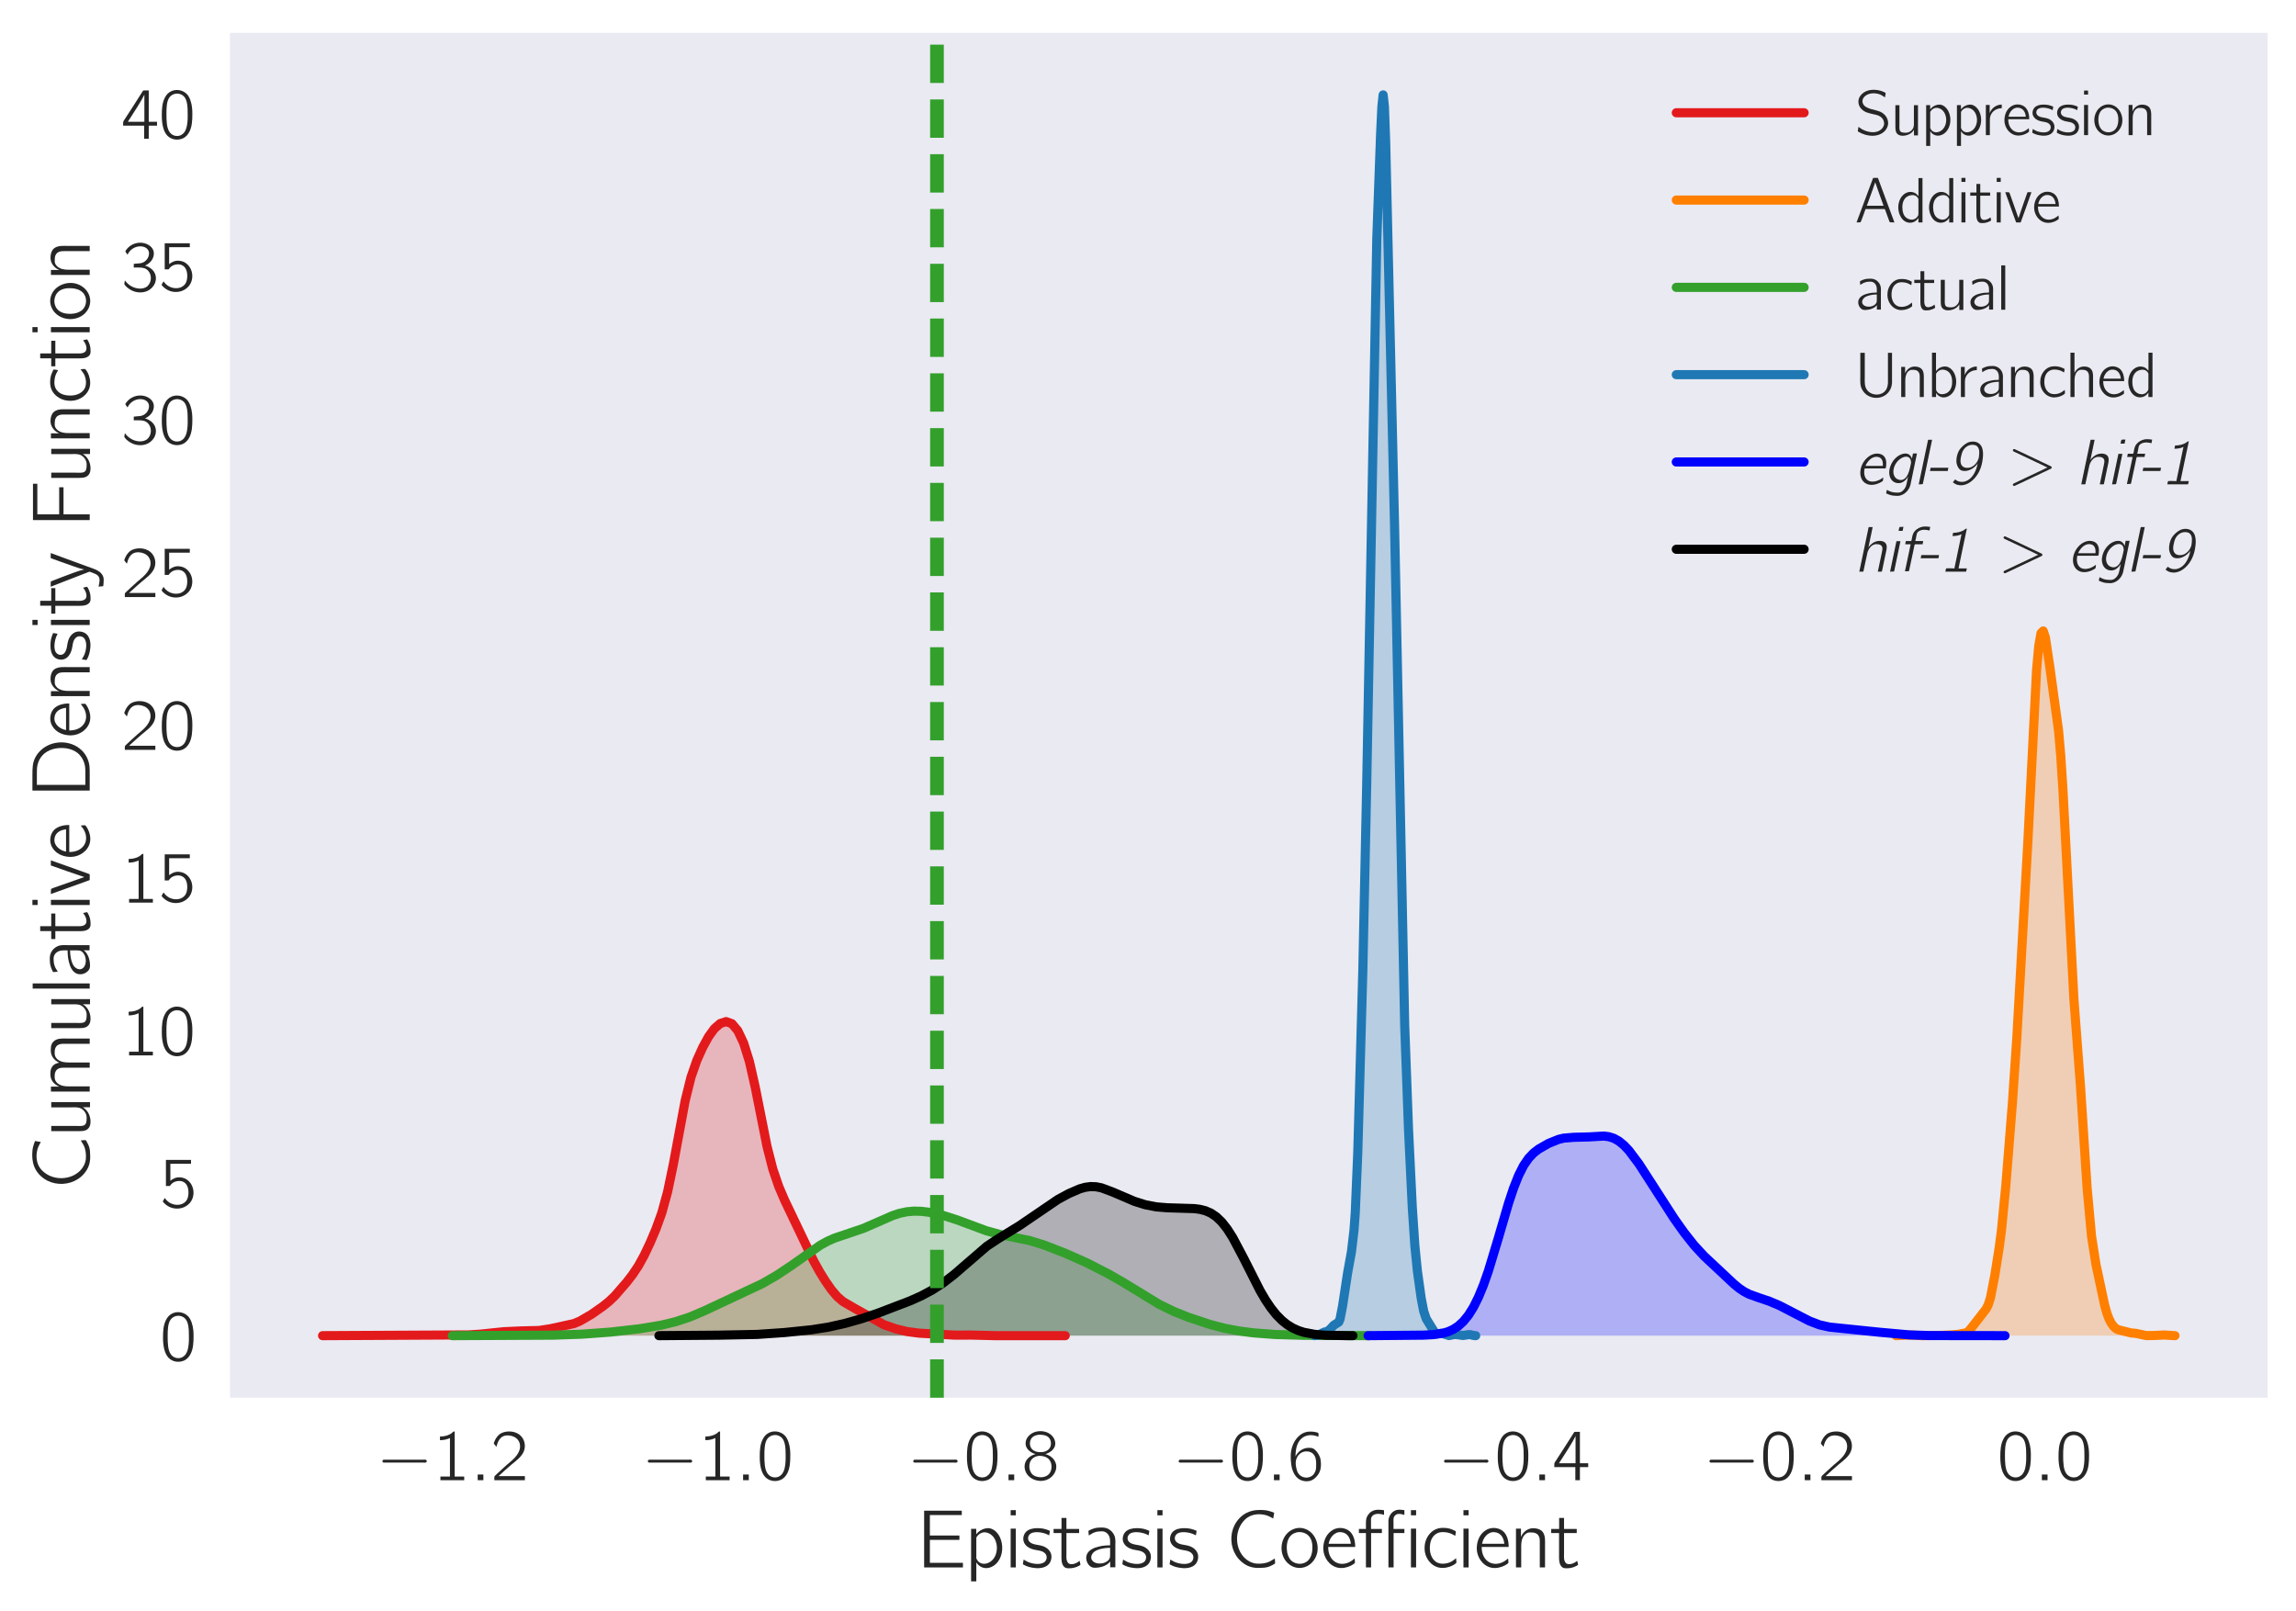 <?xml version="1.0" encoding="utf-8" standalone="no"?>
<!DOCTYPE svg PUBLIC "-//W3C//DTD SVG 1.1//EN"
  "http://www.w3.org/Graphics/SVG/1.1/DTD/svg11.dtd">
<!-- Created with matplotlib (http://matplotlib.org/) -->
<svg height="353pt" version="1.1" viewBox="0 0 503 353" width="503pt" xmlns="http://www.w3.org/2000/svg" xmlns:xlink="http://www.w3.org/1999/xlink">
 <defs>
  <style type="text/css">
*{stroke-linecap:butt;stroke-linejoin:round;}
  </style>
 </defs>
 <g id="figure_1">
  <g id="patch_1">
   <path d="M 0 353.548 
L 503.979 353.548 
L 503.979 0 
L 0 0 
z
" style="fill:#ffffff;"/>
  </g>
  <g id="axes_1">
   <g id="patch_2">
    <path d="M 50.379 306.18 
L 496.779 306.18 
L 496.779 7.2 
L 50.379 7.2 
z
" style="fill:#eaeaf2;"/>
   </g>
   <g id="matplotlib.axis_1">
    <g id="xtick_1">
     <g id="line2d_1"/>
     <g id="text_1">
      <!-- $-1.2$ -->
      <defs>
       <path d="M 9.797 28.078 
C 8 27.484 7.797 24.781 9.797 24.281 
C 10.297 24.078 10.906 24.188 11.5 24.188 
L 64.703 24.188 
C 65.906 24.188 67.797 23.781 68.797 24.781 
C 69.906 25.875 69.297 27.875 67.703 28.188 
C 66.5 28.375 65.094 28.188 63.906 28.188 
L 11.406 28.188 
C 10.906 28.188 10.297 28.281 9.797 28.078 
" id="Computer_Modern_Bright_Math_Symbols-0"/>
       <path d="M 9.703 60.016 
L 9.703 55 
C 15.203 55 19 56 23.406 57.906 
L 23.406 5.016 
L 10.297 5.016 
L 10.297 0 
L 43 0 
L 43 5.016 
L 29.906 5.016 
L 29.906 67 
C 27.5 67 27.906 66.359 26 64.875 
C 21.906 61.719 16.203 60.016 9.703 60.016 
" id="Computer_Modern_Bright-49"/>
       <path d="M 10.703 7.812 
L 10.703 0 
L 18.5 0 
L 18.5 7.812 
z
" id="Computer_Modern_Bright_Math_Slanted-58"/>
       <path d="M 7.297 45.969 
C 8.703 51.594 11.094 57.984 16.797 60.5 
C 19.203 61.5 21.797 61.703 24.406 61.5 
C 29.297 61.094 34.094 59.094 37.094 55.094 
C 39.297 52.078 40.094 48.375 39.703 44.781 
C 38.5 34.344 28.297 26.844 21.703 21.234 
C 17.906 18.031 7.094 7.812 7.094 7.812 
L 5.406 6.203 
C 4.5 5.312 4.406 5.312 4.406 3.5 
L 4.406 0 
L 46.406 0 
L 46.406 5.625 
L 10.203 5.625 
C 13.406 8.734 26.703 20.516 28.5 21.922 
C 34.297 26.656 40.797 31.375 44.297 38.219 
C 48.203 46.062 46.5 55.938 39.906 61.766 
C 35.906 65.297 30.406 67 25.094 67 
C 20.203 67 15.203 66 11.297 62.906 
C 8.297 60.391 5.797 56.688 4.406 52.875 
C 4.094 52.281 3.594 51.281 3.703 50.578 
C 3.797 49.984 4.406 49.484 4.703 49.078 
C 5.5 48.078 6.297 46.875 7.297 45.969 
" id="Computer_Modern_Bright-50"/>
      </defs>
      <g style="fill:#262626;" transform="translate(82.446 324.25)scale(0.16 -0.16)">
       <use transform="scale(0.996)" xlink:href="#Computer_Modern_Bright_Math_Symbols-0"/>
       <use transform="translate(77.487 0)scale(0.996)" xlink:href="#Computer_Modern_Bright-49"/>
       <use transform="translate(128.131 0)scale(0.996)" xlink:href="#Computer_Modern_Bright_Math_Slanted-58"/>
       <use transform="translate(157.188 0)scale(0.996)" xlink:href="#Computer_Modern_Bright-50"/>
      </g>
     </g>
    </g>
    <g id="xtick_2">
     <g id="line2d_2"/>
     <g id="text_2">
      <!-- $-1.0$ -->
      <defs>
       <path d="M 14.797 63.859 
C 11.906 61.859 9.906 59.141 8.406 56.031 
C 4.797 49 4.406 40.766 4.406 31.828 
C 4.406 20.578 6.406 10.25 12 4.312 
C 17.297 -1.203 25.703 -2.609 32.797 0.297 
C 37.203 2.016 40.406 5.719 42.406 9.734 
C 46 16.875 46.406 25.406 46.406 34.234 
C 46.406 37.047 46.297 39.859 46 42.672 
C 45.297 49.406 43 56.828 39.297 60.953 
C 33.203 67.688 22.297 69.188 14.797 63.859 
M 34.906 58.141 
C 39.594 53.125 40 43.484 40 34.344 
L 40 28.922 
C 40 24.297 39.203 18.281 38.203 14.859 
C 36.797 10.141 34.5 6.734 29.906 4.625 
C 24.297 2.609 18.5 4.516 15.297 8.938 
C 11 14.656 10.797 24.797 10.797 33.734 
C 10.797 42.172 10.906 51.516 15 57.031 
C 19.5 63.062 29.203 64.062 34.906 58.141 
" id="Computer_Modern_Bright-48"/>
      </defs>
      <g style="fill:#262626;" transform="translate(140.591 324.25)scale(0.16 -0.16)">
       <use transform="scale(0.996)" xlink:href="#Computer_Modern_Bright_Math_Symbols-0"/>
       <use transform="translate(77.487 0)scale(0.996)" xlink:href="#Computer_Modern_Bright-49"/>
       <use transform="translate(128.131 0)scale(0.996)" xlink:href="#Computer_Modern_Bright_Math_Slanted-58"/>
       <use transform="translate(157.188 0)scale(0.996)" xlink:href="#Computer_Modern_Bright-48"/>
      </g>
     </g>
    </g>
    <g id="xtick_3">
     <g id="line2d_3"/>
     <g id="text_3">
      <!-- $-0.8$ -->
      <defs>
       <path d="M 18.703 36 
L 18.703 35.906 
C 12.5 34.094 7.297 30.688 4.797 24.844 
C 2.203 18.719 4 11.281 8.406 6.453 
C 13.094 1.422 19.5 -1 26.297 -1 
C 36.297 -1 45.906 6.406 47.094 16.734 
C 47.297 18.266 47.203 19.891 47 21.406 
C 45.203 29.219 39.5 33.875 32.094 35.906 
C 32.906 36.203 33.797 36.406 34.594 36.703 
C 38.797 38.422 42.297 40.922 44.5 44.938 
C 47.797 51.375 44.594 58.906 39.203 63.016 
C 33.797 67.141 26.5 68.234 19.906 66.828 
C 12 65.125 4.5 58.406 5 49.766 
C 5.203 46.75 6.5 44.234 8 42.438 
C 10.297 39.625 14.797 36.609 18.703 36 
M 23.797 62.5 
C 28.203 62.5 33.703 62 36.906 58.578 
C 40.703 54.469 40.906 47.031 37.094 42.812 
C 34.703 40.203 31.203 38.891 27.703 38.594 
C 22.797 38.188 17.203 39 13.703 42.812 
C 9.797 47.125 10.094 54.969 14.297 58.984 
C 16.906 61.391 20.406 62.188 23.797 62.5 
M 23.703 33.5 
C 28.406 33.5 33.5 32.391 36.906 28.938 
C 38.203 27.531 39.203 25.812 39.797 24.016 
C 41.5 18.75 40.703 12.094 36.797 8.047 
C 34.094 5.328 30.406 4.312 26.703 4.016 
C 22.203 4.016 17 5.109 13.797 8.562 
C 9.406 13.391 8.5 23.406 13.703 29.062 
C 16.297 31.781 20 33.203 23.703 33.5 
" id="Computer_Modern_Bright-56"/>
      </defs>
      <g style="fill:#262626;" transform="translate(198.737 324.25)scale(0.16 -0.16)">
       <use transform="scale(0.996)" xlink:href="#Computer_Modern_Bright_Math_Symbols-0"/>
       <use transform="translate(77.487 0)scale(0.996)" xlink:href="#Computer_Modern_Bright-48"/>
       <use transform="translate(128.131 0)scale(0.996)" xlink:href="#Computer_Modern_Bright_Math_Slanted-58"/>
       <use transform="translate(157.188 0)scale(0.996)" xlink:href="#Computer_Modern_Bright-56"/>
      </g>
     </g>
    </g>
    <g id="xtick_4">
     <g id="line2d_4"/>
     <g id="text_4">
      <!-- $-0.6$ -->
      <defs>
       <path d="M 11.297 32.625 
L 11.203 32.625 
C 11.203 41.766 12.797 52.422 20.594 58.25 
C 24.906 61.375 30.703 62.969 38.203 61.172 
C 39.797 60.766 41.297 60.156 42.797 59.766 
L 42.797 63.281 
C 42.797 63.672 42.906 64.375 42.594 64.781 
C 41.906 65.688 36.297 66.594 36.094 66.594 
C 27.406 67.594 21.703 65.688 16.406 61.172 
C 10 55.641 6.297 47.516 5.094 39.281 
C 4 32.656 4.906 22 6.203 16.781 
C 8.297 9.047 12.297 2.219 19.703 -0.391 
C 24.094 -2 29.5 -2 33.703 0.016 
C 37.094 1.641 39.906 4.469 42.094 7.5 
C 45.594 12.344 46.5 18.219 46.094 24.172 
C 45.906 27.109 45.5 30.047 44.297 32.766 
C 42.406 37.125 39.203 41.672 35.094 43.688 
C 33.203 44.5 31.203 44.5 29.203 44.5 
C 23.906 44.5 18.906 42.188 15.203 38.359 
C 13.594 36.75 12 34.719 11.297 32.625 
M 24.406 39.516 
C 28.203 39.812 32.203 39.219 35.094 36.5 
C 38.906 32.891 39.594 27.766 39.594 22.812 
C 39.594 19.469 39.703 16.016 38.703 12.859 
C 38.094 11.234 37.297 9.828 36.406 8.5 
C 34.203 5.562 31.406 4.125 26.797 3.516 
C 22.297 3.516 17.797 5.312 15.203 9.125 
C 13.594 11.328 12.797 14.047 12.297 16.641 
C 11.703 19.344 11.297 22.141 11.5 24.859 
C 12 31.984 17 38.516 24.406 39.516 
" id="Computer_Modern_Bright-54"/>
      </defs>
      <g style="fill:#262626;" transform="translate(256.883 324.25)scale(0.16 -0.16)">
       <use transform="scale(0.996)" xlink:href="#Computer_Modern_Bright_Math_Symbols-0"/>
       <use transform="translate(77.487 0)scale(0.996)" xlink:href="#Computer_Modern_Bright-48"/>
       <use transform="translate(128.131 0)scale(0.996)" xlink:href="#Computer_Modern_Bright_Math_Slanted-58"/>
       <use transform="translate(157.188 0)scale(0.996)" xlink:href="#Computer_Modern_Bright-54"/>
      </g>
     </g>
    </g>
    <g id="xtick_5">
     <g id="line2d_5"/>
     <g id="text_5">
      <!-- $-0.4$ -->
      <defs>
       <path d="M 2.094 18 
L 31 18 
L 31 0 
L 37.297 0 
L 37.297 18 
L 48.703 18 
L 48.703 23.328 
L 37.297 23.328 
L 37.297 66.469 
L 31.906 66.469 
C 30.094 66.469 29.594 66.578 28.797 65.062 
C 24.797 58.516 3.703 25.766 3 24.859 
C 2.203 23.438 2.094 23.547 2.094 21.438 
z
M 31.297 60.875 
L 31.297 23.328 
L 8.594 23.328 
C 9.297 24.734 10.297 26.031 11.203 27.438 
C 16.203 35.172 28.094 53.547 30.594 59.281 
C 30.906 59.781 31 60.375 31.297 60.875 
" id="Computer_Modern_Bright-52"/>
      </defs>
      <g style="fill:#262626;" transform="translate(315.028 324.25)scale(0.16 -0.16)">
       <use transform="scale(0.996)" xlink:href="#Computer_Modern_Bright_Math_Symbols-0"/>
       <use transform="translate(77.487 0)scale(0.996)" xlink:href="#Computer_Modern_Bright-48"/>
       <use transform="translate(128.131 0)scale(0.996)" xlink:href="#Computer_Modern_Bright_Math_Slanted-58"/>
       <use transform="translate(157.188 0)scale(0.996)" xlink:href="#Computer_Modern_Bright-52"/>
      </g>
     </g>
    </g>
    <g id="xtick_6">
     <g id="line2d_6"/>
     <g id="text_6">
      <!-- $-0.2$ -->
      <g style="fill:#262626;" transform="translate(373.174 324.25)scale(0.16 -0.16)">
       <use transform="scale(0.996)" xlink:href="#Computer_Modern_Bright_Math_Symbols-0"/>
       <use transform="translate(77.487 0)scale(0.996)" xlink:href="#Computer_Modern_Bright-48"/>
       <use transform="translate(128.131 0)scale(0.996)" xlink:href="#Computer_Modern_Bright_Math_Slanted-58"/>
       <use transform="translate(157.188 0)scale(0.996)" xlink:href="#Computer_Modern_Bright-50"/>
      </g>
     </g>
    </g>
    <g id="xtick_7">
     <g id="line2d_7"/>
     <g id="text_7">
      <!-- $0.0$ -->
      <g style="fill:#262626;" transform="translate(437.519 324.25)scale(0.16 -0.16)">
       <use transform="scale(0.996)" xlink:href="#Computer_Modern_Bright-48"/>
       <use transform="translate(50.643 0)scale(0.996)" xlink:href="#Computer_Modern_Bright_Math_Slanted-58"/>
       <use transform="translate(79.701 0)scale(0.996)" xlink:href="#Computer_Modern_Bright-48"/>
      </g>
     </g>
    </g>
    <g id="text_8">
     <!-- Epistasis Coefficient -->
     <defs>
      <path d="M 8 69.328 
L 8 0 
L 55.406 0 
L 55.406 5.625 
L 15 5.625 
L 15 33.672 
L 51.094 33.672 
L 51.094 39 
L 15 39 
L 15 64 
L 54 64 
L 54 69.328 
z
" id="Computer_Modern_Bright-69"/>
      <path d="M 12.703 40.531 
L 12.703 47.156 
L 6.406 47.156 
L 6.406 -17 
L 12.797 -17 
L 12.797 6.094 
C 14.203 4.078 15.797 2.281 17.906 1.078 
C 25 -3.25 34 0.172 38.906 6.594 
C 45.406 14.969 46.094 27.5 41.594 36.984 
C 39 42.438 34.094 47.5 27.797 48 
C 22.297 48 18.094 45.812 15.094 43.125 
C 14.203 42.328 13.5 41.438 12.703 40.531 
M 21.906 42.875 
C 26 43.172 30 41.266 32.797 38.266 
C 34.5 36.344 35.797 34.141 36.594 31.734 
C 40.094 22.297 36.906 9.234 26.797 5.328 
C 21 3.109 15.297 5.125 13.094 10.547 
C 12.594 11.547 12.797 12.859 12.797 13.953 
L 12.797 34.641 
C 12.797 36.953 13 37.156 14.5 38.859 
C 16.297 41.062 19 42.578 21.906 42.875 
" id="Computer_Modern_Bright-112"/>
      <path d="M 6.406 70 
L 6.406 63.672 
L 12.703 63.672 
L 12.703 70 
z
M 6.406 47.391 
L 6.406 0 
L 12.703 0 
L 12.703 47.391 
z
" id="Computer_Modern_Bright-105"/>
      <path d="M 3.094 9.641 
C 2.906 8.234 2.594 6.938 2.406 5.531 
C 2.203 4.422 1.906 3.922 2.906 3.422 
C 7 1.016 11.906 -0.297 17.703 -0.797 
C 24.203 -1.406 32.406 0.109 35.594 6.531 
C 36.5 8.344 37 10.344 37.094 12.359 
C 37.5 19.578 31.797 24.203 26.906 25.906 
C 21.406 28.016 13.906 27.312 10.094 31.531 
C 8.094 33.844 8 37.266 9.906 39.672 
C 13.906 45.297 26.797 42.875 31.906 40.375 
C 32.703 39.969 33.406 39.469 34.297 39.266 
L 35.203 44.688 
C 30.5 46.797 26.406 48 19.906 48 
C 14.297 48 9.203 46.703 6 43.484 
C 2.797 40.172 1.703 34.641 3.594 30.438 
C 5.406 26.406 9.203 23.797 13.297 22.5 
C 19.203 20.391 25.906 21.391 29.797 16.578 
C 32 13.766 31.594 9.547 29.094 7.031 
C 24.297 2.609 14.094 4.219 8.5 6.625 
C 6.594 7.438 4.906 8.641 3.094 9.641 
" id="Computer_Modern_Bright-115"/>
      <path d="M 10.797 60.5 
L 10.797 47.016 
L 1.094 47.016 
L 1.094 42 
L 10.703 42 
L 10.703 15.016 
C 10.703 10.578 10.406 5.234 13.297 1.516 
C 15 -0.703 17.297 -1.297 20.797 -1 
C 23.703 -1 26.594 -0.391 29.297 0.656 
C 30.203 1.062 33.5 2.516 33.906 3.234 
C 34.094 3.641 32.797 8.094 32.797 8.094 
L 30.406 6.266 
C 27.297 4.344 21.094 2.328 18.5 5.969 
C 16.203 9.094 16.797 13.75 16.797 17.375 
L 16.797 42 
L 32.297 42 
L 32.297 47.016 
L 16.797 47.016 
L 16.797 60.5 
z
" id="Computer_Modern_Bright-116"/>
      <path d="M 7.906 39.016 
C 9.594 39.859 11 41.094 12.703 41.922 
C 15.406 43.156 18.203 44 21.203 44 
C 22.594 44.094 24.203 44.297 25.594 44 
C 28.094 43.594 30.297 42.078 31.797 39.953 
C 33.297 37.516 33.906 35.391 33.906 31.469 
L 33.906 27.016 
C 29.094 27.016 24.297 26.609 19.703 25.391 
C 13.906 24.078 7.594 21.125 5.5 15.844 
C 3.406 10.781 5.594 4.078 10.094 1.031 
C 12.297 -0.5 14.906 -0.5 17.5 -0.297 
C 21.703 0 25.906 1.016 29.5 3.25 
C 31.203 4.25 32.906 5.578 33.906 7.297 
L 34 7.297 
L 34 0.203 
L 40.297 0.203 
L 40.297 26.891 
C 40.297 29.812 40.594 32.953 40 35.891 
C 39.406 39.922 36.906 43.266 34 45.594 
C 30.594 48.219 26.703 49.109 21.5 48.719 
C 16.703 48.719 13 47.5 9.406 45.766 
C 8.906 45.562 7.906 45.234 7.594 44.641 
C 7.297 44.219 7.5 43.516 7.5 43 
C 7.703 41.672 7.797 40.344 7.906 39.016 
M 33.906 24 
L 33.906 16.375 
C 33.906 14.062 34 11.953 32.703 9.953 
C 31.594 8.344 30.094 7.234 28.5 6.438 
C 22.797 3.516 14.094 4.422 11.594 9.25 
C 9.594 12.75 11.703 16.875 14.594 19.188 
C 18.906 22.5 27.297 24 33.906 24 
" id="Computer_Modern_Bright-97"/>
      <path d="M 60.5 10.875 
C 58.5 9.859 56.703 8.453 54.703 7.453 
C 50 5.047 44 4.141 37.5 4.734 
C 31.703 5.547 26.906 8.359 23.406 11.875 
C 12.203 23.156 11.406 42.969 21.297 55.344 
C 25.5 60.875 31.906 65 41.297 65 
C 45.094 65 49 64.297 52.5 62.891 
C 54.594 61.969 56.594 60.766 58.594 59.766 
L 59.797 66.812 
C 57.594 67.672 55.297 68.562 53 69.094 
C 47.406 70.625 38.906 70.625 33.094 69.219 
C 22.906 66.922 15.5 59.828 11.297 51.625 
C 5.5 40.016 6.203 25.516 13.203 14.594 
C 15 11.703 17.297 9.109 19.906 6.891 
C 25.906 1.688 33.297 -1.312 43.594 -0.5 
C 49.797 -0.5 53.406 0.516 58.203 3.203 
C 58.703 3.5 60.594 4.516 60.906 4.938 
C 61.094 5.438 60.594 9.531 60.5 10.875 
" id="Computer_Modern_Bright-67"/>
      <path d="M 10.703 42.078 
C 1.797 33.234 0.797 17.875 8.5 7.938 
C 9.594 6.422 10.906 5.125 12.406 4.016 
C 16.094 1 21.5 -1.203 27.797 -0.5 
C 37.797 0.703 44.703 8.844 46.797 17.375 
C 49.594 29.328 43.703 42.672 32.703 46.891 
C 24.094 50.406 15.5 46.891 10.703 42.078 
M 35.703 39.359 
C 40.5 35.031 41.406 28.109 41 21.984 
C 40.703 17.266 39.406 12.344 36.094 8.828 
C 30.703 3 20.703 3 14.906 8.625 
C 11.906 11.844 10.094 16.453 9.797 21.984 
C 9.297 30.109 11.297 38.75 19.297 41.969 
C 25.203 44.578 32 42.672 35.703 39.359 
" id="Computer_Modern_Bright-111"/>
      <path d="M 41.797 10.938 
C 39.5 9.234 38.797 8.328 35.906 6.812 
C 29.797 3.5 22.594 3.5 17.406 7.172 
C 12.406 10.766 9.5 16.641 9.5 25 
L 42.5 25 
C 42.5 32.422 40.797 38.859 36.594 43.375 
C 32 47.891 24.797 49.297 18.703 47.391 
C 16.406 46.688 14.297 45.484 12.406 43.969 
C 6.094 38.859 3.406 30.719 3.5 22.781 
C 3.703 12.344 10.797 1.906 21.297 -0.312 
C 26.797 -1.422 32.594 -0.203 37.5 2.297 
C 38.406 2.797 41.703 4.609 42.094 5.516 
C 42.406 6.016 41.797 10.938 41.797 10.938 
M 37.203 28.906 
L 10 28.906 
C 11.203 36.234 17.203 43.969 25.297 43.062 
C 31.906 42.469 35.406 37.75 36.703 31.828 
C 36.906 30.812 37 29.922 37.203 28.906 
" id="Computer_Modern_Bright-101"/>
      <path d="M 10.594 47.016 
L 2 47.016 
L 2 42 
L 10.594 42 
L 10.594 0 
L 16.906 0 
L 16.906 42 
L 30.094 42 
L 30.094 47.016 
L 16.797 47.016 
L 16.797 56.234 
C 16.797 57.891 16.594 59.656 17.297 61.219 
C 19.5 65.875 25.406 65.875 29.594 65.078 
C 30.594 64.875 31.703 64.469 32.703 64.266 
L 32.703 69.906 
C 27.703 70.609 22.297 71.219 17.703 68.469 
C 15.797 67.438 14.203 65.688 13 63.922 
C 11.094 60.938 10.594 58.781 10.594 53.719 
z
M 38.094 0 
L 44.406 0 
L 44.406 42 
L 57.594 42 
L 57.594 47.016 
L 44.297 47.016 
L 44.297 55.234 
C 44.297 56.891 44.094 58.656 44.406 60.328 
C 44.906 62.297 46.094 63.656 47.703 64.672 
C 50.797 66.172 54.406 65.078 57.594 64.172 
L 57.594 70 
C 55.094 70.188 52.703 70.688 50.203 70.5 
C 43.406 70 38.594 64.047 38.094 57.312 
C 38 55.891 38.094 54.375 38.094 52.969 
z
M 65.594 70 
L 65.594 63.672 
L 71.906 63.672 
L 71.906 70 
z
M 65.594 47.391 
L 65.594 0 
L 71.906 0 
L 71.906 47.391 
z
" id="Computer_Modern_Bright-14"/>
      <path d="M 42.406 11.25 
C 40.5 9.844 38.797 8.328 36.703 7.125 
C 32 4.625 24.797 3.422 19.406 5.922 
C 11.594 9.938 9.5 19.688 10.594 27.719 
C 10.797 29.328 11.094 30.922 11.594 32.438 
C 13.797 38.969 19.297 44.078 28.297 43.078 
C 33.094 42.672 35.5 41.875 39.297 39.766 
C 40 39.359 40.594 38.859 41.406 38.656 
C 41.5 39.859 41.797 41.172 42 42.375 
C 42.297 43.984 42.297 44.188 40.797 44.891 
C 39.703 45.391 38.594 45.984 37.406 46.391 
C 32.797 48.406 25.203 49 20 47.5 
C 12.906 45.484 7.594 39.359 5.297 32.531 
C 4.203 29.422 3.906 26.109 3.906 22.797 
C 4 12.25 11.203 1.906 21.703 -0.203 
C 27.5 -1.406 34.203 0.297 38.203 2.406 
C 39.203 2.906 42.203 4.719 42.703 5.625 
C 43 6.125 42.406 11.25 42.406 11.25 
" id="Computer_Modern_Bright-99"/>
      <path d="M 12.594 37.281 
L 12.5 37.281 
L 12.5 47.391 
L 6.406 47.391 
L 6.406 0 
L 12.797 0 
L 12.797 21.938 
C 12.797 26.844 12.5 31.875 14.703 36.469 
C 15.797 38.781 17.5 40.781 19.797 41.984 
C 21.703 42.891 23.703 42.891 25.797 42.688 
C 28.797 42.688 31.703 41.891 33.594 39.375 
C 35.406 37.062 35.5 34.062 35.5 31.25 
L 35.5 0 
L 41.906 0 
L 41.906 26.859 
C 41.906 31.875 42.406 37.375 40 41.891 
C 38.094 45.5 34.406 47.203 30.5 47.703 
C 28.5 48 26.406 48 24.406 47.609 
C 19.203 46.5 14.406 42.297 12.594 37.281 
" id="Computer_Modern_Bright-110"/>
     </defs>
     <g style="fill:#262626;" transform="translate(201.023 343.36)scale(0.18 -0.18)">
      <use transform="scale(0.996)" xlink:href="#Computer_Modern_Bright-69"/>
      <use transform="translate(58.738 0)scale(0.996)" xlink:href="#Computer_Modern_Bright-112"/>
      <use transform="translate(106.89 0)scale(0.996)" xlink:href="#Computer_Modern_Bright-105"/>
      <use transform="translate(125.985 0)scale(0.996)" xlink:href="#Computer_Modern_Bright-115"/>
      <use transform="translate(164.424 0)scale(0.996)" xlink:href="#Computer_Modern_Bright-116"/>
      <use transform="translate(200.539 0)scale(0.996)" xlink:href="#Computer_Modern_Bright-97"/>
      <use transform="translate(247.031 0)scale(0.996)" xlink:href="#Computer_Modern_Bright-115"/>
      <use transform="translate(285.47 0)scale(0.996)" xlink:href="#Computer_Modern_Bright-105"/>
      <use transform="translate(304.565 0)scale(0.996)" xlink:href="#Computer_Modern_Bright-115"/>
      <use transform="translate(374.469 0)scale(0.996)" xlink:href="#Computer_Modern_Bright-67"/>
      <use transform="translate(439.641 0)scale(0.996)" xlink:href="#Computer_Modern_Bright-111"/>
      <use transform="translate(490.284 0)scale(0.996)" xlink:href="#Computer_Modern_Bright-101"/>
      <use transform="translate(535.116 0)scale(0.996)" xlink:href="#Computer_Modern_Bright-14"/>
      <use transform="translate(613.156 0)scale(0.996)" xlink:href="#Computer_Modern_Bright-99"/>
      <use transform="translate(657.988 0)scale(0.996)" xlink:href="#Computer_Modern_Bright-105"/>
      <use transform="translate(677.083 0)scale(0.996)" xlink:href="#Computer_Modern_Bright-101"/>
      <use transform="translate(721.915 0)scale(0.996)" xlink:href="#Computer_Modern_Bright-110"/>
      <use transform="translate(770.067 0)scale(0.996)" xlink:href="#Computer_Modern_Bright-116"/>
     </g>
    </g>
   </g>
   <g id="matplotlib.axis_2">
    <g id="ytick_1">
     <g id="line2d_8"/>
     <g id="text_9">
      <!-- $0$ -->
      <g style="fill:#262626;" transform="translate(35.011 298.125)scale(0.16 -0.16)">
       <use transform="scale(0.996)" xlink:href="#Computer_Modern_Bright-48"/>
      </g>
     </g>
    </g>
    <g id="ytick_2">
     <g id="line2d_9"/>
     <g id="text_10">
      <!-- $5$ -->
      <defs>
       <path d="M 8.406 66.328 
L 8.406 30.453 
L 12.203 30.453 
C 12.703 30.453 13.406 30.359 13.797 30.562 
C 14.297 30.859 14.594 31.562 14.906 31.969 
C 15.594 32.859 16.406 33.562 17.203 34.266 
C 20.797 37.281 27.703 38.484 32.297 36.172 
C 38.594 33.172 39.797 25.219 39.297 19 
C 39 15.062 37.797 11.453 35.5 9.141 
C 30.203 3.5 21.297 3.5 14.797 6.797 
C 11.594 8.406 8.906 10.922 6.906 13.922 
L 6.797 13.922 
C 6.5 13.422 4.203 9.906 4.203 9.297 
C 4.203 8.891 4.5 8.594 4.703 8.297 
C 7.703 4.781 11.594 2.062 16.094 0.562 
C 25 -2.25 35 -0.047 41.297 7.188 
C 48.797 15.922 47.797 30.156 39.094 37.766 
C 36.5 40.188 32.906 41.891 28.594 42.281 
C 22.797 43.094 17.594 40.281 14.5 37.672 
L 14.5 61 
L 42.906 61 
L 42.906 66.328 
z
" id="Computer_Modern_Bright-53"/>
      </defs>
      <g style="fill:#262626;" transform="translate(35.011 264.659)scale(0.16 -0.16)">
       <use transform="scale(0.996)" xlink:href="#Computer_Modern_Bright-53"/>
      </g>
     </g>
    </g>
    <g id="ytick_3">
     <g id="line2d_10"/>
     <g id="text_11">
      <!-- $10$ -->
      <g style="fill:#262626;" transform="translate(26.642 231.193)scale(0.16 -0.16)">
       <use transform="scale(0.996)" xlink:href="#Computer_Modern_Bright-49"/>
       <use transform="translate(50.643 0)scale(0.996)" xlink:href="#Computer_Modern_Bright-48"/>
      </g>
     </g>
    </g>
    <g id="ytick_4">
     <g id="line2d_11"/>
     <g id="text_12">
      <!-- $15$ -->
      <g style="fill:#262626;" transform="translate(26.642 197.727)scale(0.16 -0.16)">
       <use transform="scale(0.996)" xlink:href="#Computer_Modern_Bright-49"/>
       <use transform="translate(50.643 0)scale(0.996)" xlink:href="#Computer_Modern_Bright-53"/>
      </g>
     </g>
    </g>
    <g id="ytick_5">
     <g id="line2d_12"/>
     <g id="text_13">
      <!-- $20$ -->
      <g style="fill:#262626;" transform="translate(26.642 164.262)scale(0.16 -0.16)">
       <use transform="scale(0.996)" xlink:href="#Computer_Modern_Bright-50"/>
       <use transform="translate(50.643 0)scale(0.996)" xlink:href="#Computer_Modern_Bright-48"/>
      </g>
     </g>
    </g>
    <g id="ytick_6">
     <g id="line2d_13"/>
     <g id="text_14">
      <!-- $25$ -->
      <g style="fill:#262626;" transform="translate(26.642 130.796)scale(0.16 -0.16)">
       <use transform="scale(0.996)" xlink:href="#Computer_Modern_Bright-50"/>
       <use transform="translate(50.643 0)scale(0.996)" xlink:href="#Computer_Modern_Bright-53"/>
      </g>
     </g>
    </g>
    <g id="ytick_7">
     <g id="line2d_14"/>
     <g id="text_15">
      <!-- $30$ -->
      <defs>
       <path d="M 8.094 50.719 
C 8.906 51.922 9.5 53.234 10.406 54.438 
C 12.5 57.25 15.406 59.453 18.703 60.766 
C 23.906 62.875 31.5 62.875 35.594 58.219 
C 39.203 54.078 37.703 47.609 34.406 43.781 
C 31.406 40.25 27.5 38.531 21.703 38.531 
C 20 38.531 18.406 38.031 16.703 38.031 
L 16.703 33 
L 23.594 33 
C 29.406 33 33.203 32.109 36.406 28.688 
C 41.906 22.859 41.406 12.516 35.297 7.203 
C 32.203 4.594 27.906 3.781 23.906 4.078 
C 16.094 4.688 9.203 8.812 4.594 15.234 
C 4.094 14.234 4.094 12.828 3.906 11.719 
C 3.594 10.109 3.594 10.109 4.594 8.812 
C 7.5 4.891 13.203 1.281 17.703 -0.031 
C 25.703 -2.438 35 -1.344 41.203 4.781 
C 42.406 6 43.5 7.297 44.406 8.703 
C 48.094 14.531 48.203 22.156 44.094 27.781 
C 42.406 30.094 40.203 31.906 37.703 33.312 
C 36 34.312 34 35.312 32 35.516 
C 37.797 38.234 43.203 42.828 44.203 50.359 
C 45.094 57.375 41 61.688 36.797 64.188 
C 30.297 68 21.797 68 15.094 64.672 
C 12 63.172 9.203 60.969 7.094 58.25 
C 6.703 57.75 5.203 56.047 5.203 55.234 
C 5.203 54.734 5.594 54.234 5.906 53.828 
z
" id="Computer_Modern_Bright-51"/>
      </defs>
      <g style="fill:#262626;" transform="translate(26.642 97.33)scale(0.16 -0.16)">
       <use transform="scale(0.996)" xlink:href="#Computer_Modern_Bright-51"/>
       <use transform="translate(50.643 0)scale(0.996)" xlink:href="#Computer_Modern_Bright-48"/>
      </g>
     </g>
    </g>
    <g id="ytick_8">
     <g id="line2d_15"/>
     <g id="text_16">
      <!-- $35$ -->
      <g style="fill:#262626;" transform="translate(26.642 63.864)scale(0.16 -0.16)">
       <use transform="scale(0.996)" xlink:href="#Computer_Modern_Bright-51"/>
       <use transform="translate(50.643 0)scale(0.996)" xlink:href="#Computer_Modern_Bright-53"/>
      </g>
     </g>
    </g>
    <g id="ytick_9">
     <g id="line2d_16"/>
     <g id="text_17">
      <!-- $40$ -->
      <g style="fill:#262626;" transform="translate(26.642 30.398)scale(0.16 -0.16)">
       <use transform="scale(0.996)" xlink:href="#Computer_Modern_Bright-52"/>
       <use transform="translate(50.643 0)scale(0.996)" xlink:href="#Computer_Modern_Bright-48"/>
      </g>
     </g>
    </g>
    <g id="text_18">
     <!-- Cumulative Density Function -->
     <defs>
      <path d="M 6.406 47 
L 6.406 12.969 
C 6.406 10.047 6.5 7.141 7.703 4.422 
C 9.594 0.516 13.594 -1 17.703 -1 
C 23.203 -1 28.703 0.812 32.703 4.734 
C 33.797 5.828 34.797 6.938 35.5 8.344 
L 35.594 8.344 
L 35.594 -0.391 
L 41.906 -0.391 
L 41.906 47 
L 35.5 47 
L 35.5 22.906 
C 35.5 18.688 36.094 14.062 33.906 10.25 
C 32.297 7.438 29.5 5.234 26.406 4.234 
C 24.297 3.625 22.094 3.625 19.906 3.828 
C 17.797 4.031 15.5 4.234 14.094 6.031 
C 12.094 8.453 12.797 14.172 12.797 17.688 
L 12.797 47 
z
" id="Computer_Modern_Bright-117"/>
      <path d="M 12.594 37.359 
L 12.5 37.359 
L 12.5 47.391 
L 6.406 47.391 
L 6.406 0 
L 12.797 0 
L 12.797 22.047 
C 12.797 26.953 12.5 31.875 14.703 36.375 
C 16.594 40.281 19.906 43.391 25.797 42.781 
C 28.797 42.781 31.797 41.984 33.703 39.453 
C 35.5 37.141 35.594 34.141 35.594 31.312 
L 35.594 0 
L 42 0 
L 42 22.047 
C 42 26.953 41.703 31.875 43.906 36.375 
C 45.797 40.281 49.094 43.391 55 42.781 
C 58 42.781 61 41.984 62.906 39.453 
C 64.703 37.141 64.797 34.141 64.797 31.312 
L 64.797 0 
L 71.203 0 
L 71.203 26.562 
C 71.203 31.375 71.797 36.781 69.703 41.188 
C 67.594 45.297 64.203 47.5 58.703 47.5 
C 55.5 47.797 52.297 47.312 49.406 45.844 
C 45.906 43.922 43.297 40.75 41.703 37.266 
C 41 40.578 40.203 42.828 38 45 
C 35.703 47.062 32.594 48 29.594 48 
C 22.297 48.594 17.703 45.562 14.594 41 
C 13.797 39.875 13 38.672 12.594 37.359 
" id="Computer_Modern_Bright-109"/>
      <path d="M 6.406 69.688 
L 6.406 0 
L 12.703 0 
L 12.703 69.688 
z
" id="Computer_Modern_Bright-108"/>
      <path d="M 0.703 47.5 
C 1.203 45.5 4.203 37.578 4.406 37.078 
C 5.406 34.281 17.297 0.609 17.594 0.297 
C 17.906 -0.203 18.797 0 19.297 0 
L 22.797 0 
C 24.094 0 24.906 -0.297 25.203 0.906 
C 28.406 9.328 40.094 42.703 41.797 47.5 
L 35.594 47.5 
C 30.797 33.984 25.906 20.438 21.406 6.609 
L 11 36.203 
C 9.5 39.797 8.594 43.891 6.906 47.203 
C 5.094 47.5 2.797 47.5 0.703 47.5 
" id="Computer_Modern_Bright-118"/>
      <path d="M 8 70 
L 8 0 
L 28.203 0 
C 31.406 0 34.594 0 37.703 0.297 
C 45.703 1.109 52.594 5.016 57.203 9.828 
C 70.094 23.172 70 46.125 57.297 59.672 
C 52.703 64.578 46.5 68.5 38.703 69.5 
C 34.906 70 31 70 27.203 70 
z
M 14.906 5.312 
L 14.906 64.562 
L 27.797 64.562 
C 30.5 64.562 33.203 64.562 35.906 64.359 
C 40.406 63.859 44.797 62.359 48.5 59.734 
C 56.594 54.125 60 44.172 60 34.641 
C 60 26.609 57.797 18.375 51.906 12.641 
C 47.906 8.938 42.5 6.219 36 5.516 
C 33.406 5.312 30.703 5.312 28.094 5.312 
z
" id="Computer_Modern_Bright-68"/>
      <path d="M 0.703 47.656 
C 1.297 45.75 5.406 35.609 5.5 35.312 
L 17.406 4.578 
L 18.406 2.078 
C 19 0.672 19.203 0.469 18.594 -1.141 
L 17.5 -4.047 
C 16.594 -6.469 15.594 -8.969 13.703 -10.484 
C 10.297 -13.297 4.906 -11.688 0.797 -10.781 
L 1.297 -16.5 
C 3.203 -16.797 5.094 -17 7 -17 
C 11.297 -17.516 14.094 -16.5 16.703 -14.297 
C 20 -11.484 21.594 -7.562 23.094 -3.547 
L 26.203 5.078 
L 36.406 32.906 
C 38.094 37.922 40.203 42.641 41.797 47.656 
L 37.297 47.656 
C 36.797 47.656 36 47.859 35.594 47.469 
C 35.406 47.156 35.297 46.766 35.203 46.453 
L 34.406 44.344 
C 33.406 41.734 32.5 39.234 31.594 36.609 
L 25.797 20.25 
C 24.297 15.828 22.594 11.312 21.797 6.688 
C 20.703 11.312 19.203 15.734 17.594 20.141 
C 16.297 23.562 8.5 44.547 7.5 46.562 
C 7.094 47.656 6.703 47.656 5.203 47.656 
z
" id="Computer_Modern_Bright-121"/>
      <path d="M 8 69.328 
L 8 0 
L 15 0 
L 15 32 
L 48.094 32 
L 48.094 37.312 
L 15 37.312 
L 15 64 
L 52.406 64 
L 52.406 69.328 
z
" id="Computer_Modern_Bright-70"/>
     </defs>
     <g style="fill:#262626;" transform="translate(19.653 260.67)rotate(-90)scale(0.18 -0.18)">
      <use transform="scale(0.996)" xlink:href="#Computer_Modern_Bright-67"/>
      <use transform="translate(65.172 0)scale(0.996)" xlink:href="#Computer_Modern_Bright-117"/>
      <use transform="translate(113.325 0)scale(0.996)" xlink:href="#Computer_Modern_Bright-109"/>
      <use transform="translate(190.535 0)scale(0.996)" xlink:href="#Computer_Modern_Bright-117"/>
      <use transform="translate(238.687 0)scale(0.996)" xlink:href="#Computer_Modern_Bright-108"/>
      <use transform="translate(257.782 0)scale(0.996)" xlink:href="#Computer_Modern_Bright-97"/>
      <use transform="translate(304.274 0)scale(0.996)" xlink:href="#Computer_Modern_Bright-116"/>
      <use transform="translate(340.389 0)scale(0.996)" xlink:href="#Computer_Modern_Bright-105"/>
      <use transform="translate(359.484 0)scale(0.996)" xlink:href="#Computer_Modern_Bright-118"/>
      <use transform="translate(401.825 0)scale(0.996)" xlink:href="#Computer_Modern_Bright-101"/>
      <use transform="translate(478.121 0)scale(0.996)" xlink:href="#Computer_Modern_Bright-68"/>
      <use transform="translate(549.728 0)scale(0.996)" xlink:href="#Computer_Modern_Bright-101"/>
      <use transform="translate(594.559 0)scale(0.996)" xlink:href="#Computer_Modern_Bright-110"/>
      <use transform="translate(642.712 0)scale(0.996)" xlink:href="#Computer_Modern_Bright-115"/>
      <use transform="translate(681.151 0)scale(0.996)" xlink:href="#Computer_Modern_Bright-105"/>
      <use transform="translate(700.246 0)scale(0.996)" xlink:href="#Computer_Modern_Bright-116"/>
      <use transform="translate(733.454 0)scale(0.996)" xlink:href="#Computer_Modern_Bright-121"/>
      <use transform="translate(807.261 0)scale(0.996)" xlink:href="#Computer_Modern_Bright-70"/>
      <use transform="translate(860.187 0)scale(0.996)" xlink:href="#Computer_Modern_Bright-117"/>
      <use transform="translate(908.34 0)scale(0.996)" xlink:href="#Computer_Modern_Bright-110"/>
      <use transform="translate(956.492 0)scale(0.996)" xlink:href="#Computer_Modern_Bright-99"/>
      <use transform="translate(1001.324 0)scale(0.996)" xlink:href="#Computer_Modern_Bright-116"/>
      <use transform="translate(1037.438 0)scale(0.996)" xlink:href="#Computer_Modern_Bright-105"/>
      <use transform="translate(1056.533 0)scale(0.996)" xlink:href="#Computer_Modern_Bright-111"/>
      <use transform="translate(1107.176 0)scale(0.996)" xlink:href="#Computer_Modern_Bright-110"/>
     </g>
    </g>
   </g>
   <g id="PolyCollection_1">
    <path clip-path="url(#p572e719925)" d="M 70.67 292.589 
L 70.67 292.59 
L 71.951 292.59 
L 73.232 292.59 
L 74.513 292.59 
L 75.794 292.59 
L 77.076 292.59 
L 78.357 292.59 
L 79.638 292.59 
L 80.919 292.59 
L 82.2 292.59 
L 83.481 292.59 
L 84.762 292.59 
L 86.043 292.59 
L 87.324 292.59 
L 88.605 292.59 
L 89.887 292.59 
L 91.168 292.59 
L 92.449 292.59 
L 93.73 292.59 
L 95.011 292.59 
L 96.292 292.59 
L 97.573 292.59 
L 98.854 292.59 
L 100.135 292.59 
L 101.417 292.59 
L 102.698 292.59 
L 103.979 292.59 
L 105.26 292.59 
L 106.541 292.59 
L 107.822 292.59 
L 109.103 292.59 
L 110.384 292.59 
L 111.665 292.59 
L 112.946 292.59 
L 114.228 292.59 
L 115.509 292.59 
L 116.79 292.59 
L 118.071 292.59 
L 119.352 292.59 
L 120.633 292.59 
L 121.914 292.59 
L 123.195 292.59 
L 124.476 292.59 
L 125.757 292.59 
L 127.039 292.59 
L 128.32 292.59 
L 129.601 292.59 
L 130.882 292.59 
L 132.163 292.59 
L 133.444 292.59 
L 134.725 292.59 
L 136.006 292.59 
L 137.287 292.59 
L 138.568 292.59 
L 139.85 292.59 
L 141.131 292.59 
L 142.412 292.59 
L 143.693 292.59 
L 144.974 292.59 
L 146.255 292.59 
L 147.536 292.59 
L 148.817 292.59 
L 150.098 292.59 
L 151.379 292.59 
L 152.661 292.59 
L 153.942 292.59 
L 155.223 292.59 
L 156.504 292.59 
L 157.785 292.59 
L 159.066 292.59 
L 160.347 292.59 
L 161.628 292.59 
L 162.909 292.59 
L 164.191 292.59 
L 165.472 292.59 
L 166.753 292.59 
L 168.034 292.59 
L 169.315 292.59 
L 170.596 292.59 
L 171.877 292.59 
L 173.158 292.59 
L 174.439 292.59 
L 175.72 292.59 
L 177.002 292.59 
L 178.283 292.59 
L 179.564 292.59 
L 180.845 292.59 
L 182.126 292.59 
L 183.407 292.59 
L 184.688 292.59 
L 185.969 292.59 
L 187.25 292.59 
L 188.531 292.59 
L 189.813 292.59 
L 191.094 292.59 
L 192.375 292.59 
L 193.656 292.59 
L 194.937 292.59 
L 196.218 292.59 
L 197.499 292.59 
L 198.78 292.59 
L 200.061 292.59 
L 201.342 292.59 
L 202.624 292.59 
L 203.905 292.59 
L 205.186 292.59 
L 206.467 292.59 
L 207.748 292.59 
L 209.029 292.59 
L 210.31 292.59 
L 211.591 292.59 
L 212.872 292.59 
L 214.153 292.59 
L 215.435 292.59 
L 216.716 292.59 
L 217.997 292.59 
L 219.278 292.59 
L 220.559 292.59 
L 221.84 292.59 
L 223.121 292.59 
L 224.402 292.59 
L 225.683 292.59 
L 226.965 292.59 
L 228.246 292.59 
L 229.527 292.59 
L 230.808 292.59 
L 232.089 292.59 
L 233.37 292.59 
L 233.37 292.589 
L 233.37 292.589 
L 232.089 292.586 
L 230.808 292.576 
L 229.527 292.554 
L 228.246 292.528 
L 226.965 292.515 
L 225.683 292.529 
L 224.402 292.556 
L 223.121 292.577 
L 221.84 292.587 
L 220.559 292.589 
L 219.278 292.59 
L 217.997 292.588 
L 216.716 292.581 
L 215.435 292.559 
L 214.153 292.516 
L 212.872 292.463 
L 211.591 292.436 
L 210.31 292.449 
L 209.029 292.468 
L 207.748 292.453 
L 206.467 292.397 
L 205.186 292.313 
L 203.905 292.218 
L 202.624 292.129 
L 201.342 292.039 
L 200.061 291.91 
L 198.78 291.704 
L 197.499 291.42 
L 196.218 291.084 
L 194.937 290.692 
L 193.656 290.196 
L 192.375 289.567 
L 191.094 288.846 
L 189.813 288.09 
L 188.531 287.331 
L 187.25 286.606 
L 185.969 285.914 
L 184.688 285.122 
L 183.407 284.018 
L 182.126 282.503 
L 180.845 280.661 
L 179.564 278.59 
L 178.283 276.287 
L 177.002 273.721 
L 175.72 270.974 
L 174.439 268.231 
L 173.158 265.575 
L 171.877 262.883 
L 170.596 259.885 
L 169.315 256.134 
L 168.034 251.125 
L 166.753 244.854 
L 165.472 238.243 
L 164.191 232.58 
L 162.909 228.475 
L 161.628 225.771 
L 160.347 224.247 
L 159.066 223.792 
L 157.785 224.208 
L 156.504 225.326 
L 155.223 227.097 
L 153.942 229.442 
L 152.661 232.291 
L 151.379 235.976 
L 150.098 241.14 
L 148.817 247.813 
L 147.536 254.92 
L 146.255 261.083 
L 144.974 265.73 
L 143.693 269.261 
L 142.412 272.278 
L 141.131 274.983 
L 139.85 277.305 
L 138.568 279.229 
L 137.287 280.885 
L 136.006 282.418 
L 134.725 283.841 
L 133.444 285.074 
L 132.163 286.103 
L 130.882 287.027 
L 129.601 287.907 
L 128.32 288.711 
L 127.039 289.396 
L 125.757 289.938 
L 124.476 290.312 
L 123.195 290.566 
L 121.914 290.802 
L 120.633 291.06 
L 119.352 291.297 
L 118.071 291.457 
L 116.79 291.525 
L 115.509 291.537 
L 114.228 291.55 
L 112.946 291.585 
L 111.665 291.641 
L 110.384 291.721 
L 109.103 291.824 
L 107.822 291.95 
L 106.541 292.101 
L 105.26 292.257 
L 103.979 292.37 
L 102.698 292.423 
L 101.417 292.436 
L 100.135 292.44 
L 98.854 292.457 
L 97.573 292.494 
L 96.292 292.536 
L 95.011 292.567 
L 93.73 292.583 
L 92.449 292.588 
L 91.168 292.59 
L 89.887 292.59 
L 88.605 292.59 
L 87.324 292.59 
L 86.043 292.59 
L 84.762 292.59 
L 83.481 292.589 
L 82.2 292.587 
L 80.919 292.577 
L 79.638 292.556 
L 78.357 292.529 
L 77.076 292.515 
L 75.794 292.528 
L 74.513 292.554 
L 73.232 292.576 
L 71.951 292.586 
L 70.67 292.589 
z
" style="fill:#e31a1c;fill-opacity:0.25;"/>
   </g>
   <g id="PolyCollection_2">
    <path clip-path="url(#p572e719925)" d="M 415.377 292.588 
L 415.377 292.59 
L 415.858 292.59 
L 416.339 292.59 
L 416.821 292.59 
L 417.302 292.59 
L 417.783 292.59 
L 418.264 292.59 
L 418.745 292.59 
L 419.227 292.59 
L 419.708 292.59 
L 420.189 292.59 
L 420.67 292.59 
L 421.151 292.59 
L 421.633 292.59 
L 422.114 292.59 
L 422.595 292.59 
L 423.076 292.59 
L 423.557 292.59 
L 424.038 292.59 
L 424.52 292.59 
L 425.001 292.59 
L 425.482 292.59 
L 425.963 292.59 
L 426.444 292.59 
L 426.926 292.59 
L 427.407 292.59 
L 427.888 292.59 
L 428.369 292.59 
L 428.85 292.59 
L 429.332 292.59 
L 429.813 292.59 
L 430.294 292.59 
L 430.775 292.59 
L 431.256 292.59 
L 431.738 292.59 
L 432.219 292.59 
L 432.7 292.59 
L 433.181 292.59 
L 433.662 292.59 
L 434.143 292.59 
L 434.625 292.59 
L 435.106 292.59 
L 435.587 292.59 
L 436.068 292.59 
L 436.549 292.59 
L 437.031 292.59 
L 437.512 292.59 
L 437.993 292.59 
L 438.474 292.59 
L 438.955 292.59 
L 439.437 292.59 
L 439.918 292.59 
L 440.399 292.59 
L 440.88 292.59 
L 441.361 292.59 
L 441.843 292.59 
L 442.324 292.59 
L 442.805 292.59 
L 443.286 292.59 
L 443.767 292.59 
L 444.248 292.59 
L 444.73 292.59 
L 445.211 292.59 
L 445.692 292.59 
L 446.173 292.59 
L 446.654 292.59 
L 447.136 292.59 
L 447.617 292.59 
L 448.098 292.59 
L 448.579 292.59 
L 449.06 292.59 
L 449.542 292.59 
L 450.023 292.59 
L 450.504 292.59 
L 450.985 292.59 
L 451.466 292.59 
L 451.948 292.59 
L 452.429 292.59 
L 452.91 292.59 
L 453.391 292.59 
L 453.872 292.59 
L 454.353 292.59 
L 454.835 292.59 
L 455.316 292.59 
L 455.797 292.59 
L 456.278 292.59 
L 456.759 292.59 
L 457.241 292.59 
L 457.722 292.59 
L 458.203 292.59 
L 458.684 292.59 
L 459.165 292.59 
L 459.647 292.59 
L 460.128 292.59 
L 460.609 292.59 
L 461.09 292.59 
L 461.571 292.59 
L 462.053 292.59 
L 462.534 292.59 
L 463.015 292.59 
L 463.496 292.59 
L 463.977 292.59 
L 464.458 292.59 
L 464.94 292.59 
L 465.421 292.59 
L 465.902 292.59 
L 466.383 292.59 
L 466.864 292.59 
L 467.346 292.59 
L 467.827 292.59 
L 468.308 292.59 
L 468.789 292.59 
L 469.27 292.59 
L 469.752 292.59 
L 470.233 292.59 
L 470.714 292.59 
L 471.195 292.59 
L 471.676 292.59 
L 472.158 292.59 
L 472.639 292.59 
L 473.12 292.59 
L 473.601 292.59 
L 474.082 292.59 
L 474.563 292.59 
L 475.045 292.59 
L 475.526 292.59 
L 476.007 292.59 
L 476.488 292.59 
L 476.488 292.588 
L 476.488 292.588 
L 476.007 292.583 
L 475.526 292.567 
L 475.045 292.536 
L 474.563 292.488 
L 474.082 292.443 
L 473.601 292.426 
L 473.12 292.449 
L 472.639 292.496 
L 472.158 292.542 
L 471.676 292.571 
L 471.195 292.584 
L 470.714 292.585 
L 470.233 292.575 
L 469.752 292.541 
L 469.27 292.464 
L 468.789 292.337 
L 468.308 292.187 
L 467.827 292.072 
L 467.346 292.021 
L 466.864 291.995 
L 466.383 291.923 
L 465.902 291.781 
L 465.421 291.619 
L 464.94 291.496 
L 464.458 291.407 
L 463.977 291.271 
L 463.496 290.993 
L 463.015 290.53 
L 462.534 289.867 
L 462.053 288.945 
L 461.571 287.662 
L 461.09 285.966 
L 460.609 283.91 
L 460.128 281.639 
L 459.647 279.305 
L 459.165 276.921 
L 458.684 274.225 
L 458.203 270.767 
L 457.722 266.167 
L 457.241 260.292 
L 456.759 253.295 
L 456.278 245.659 
L 455.797 238.12 
L 455.316 231.286 
L 454.835 225.151 
L 454.353 218.995 
L 453.872 211.828 
L 453.391 203.055 
L 452.91 192.92 
L 452.429 182.485 
L 451.948 173.09 
L 451.466 165.6 
L 450.985 160.068 
L 450.504 155.994 
L 450.023 152.692 
L 449.542 149.496 
L 449.06 146.032 
L 448.579 142.509 
L 448.098 139.646 
L 447.617 138.217 
L 447.136 138.716 
L 446.654 141.438 
L 446.173 146.651 
L 445.692 154.424 
L 445.211 164.189 
L 444.73 174.673 
L 444.248 184.574 
L 443.767 193.438 
L 443.286 201.766 
L 442.805 210.234 
L 442.324 218.914 
L 441.843 227.281 
L 441.361 234.826 
L 440.88 241.526 
L 440.399 247.734 
L 439.918 253.77 
L 439.437 259.632 
L 438.955 265.003 
L 438.474 269.536 
L 437.993 273.204 
L 437.512 276.343 
L 437.031 279.294 
L 436.549 282.042 
L 436.068 284.274 
L 435.587 285.795 
L 435.106 286.744 
L 434.625 287.427 
L 434.143 288.038 
L 433.662 288.615 
L 433.181 289.18 
L 432.7 289.792 
L 432.219 290.467 
L 431.738 291.122 
L 431.256 291.642 
L 430.775 291.966 
L 430.294 292.12 
L 429.813 292.184 
L 429.332 292.237 
L 428.85 292.31 
L 428.369 292.383 
L 427.888 292.422 
L 427.407 292.425 
L 426.926 292.419 
L 426.444 292.435 
L 425.963 292.476 
L 425.482 292.524 
L 425.001 292.56 
L 424.52 292.579 
L 424.038 292.587 
L 423.557 292.589 
L 423.076 292.59 
L 422.595 292.59 
L 422.114 292.59 
L 421.633 292.59 
L 421.151 292.589 
L 420.67 292.584 
L 420.189 292.571 
L 419.708 292.542 
L 419.227 292.496 
L 418.745 292.449 
L 418.264 292.426 
L 417.783 292.443 
L 417.302 292.488 
L 416.821 292.536 
L 416.339 292.567 
L 415.858 292.583 
L 415.377 292.588 
z
" style="fill:#ff7f00;fill-opacity:0.25;"/>
   </g>
   <g id="PolyCollection_3">
    <path clip-path="url(#p572e719925)" d="M 99.089 292.589 
L 99.089 292.59 
L 100.669 292.59 
L 102.25 292.59 
L 103.83 292.59 
L 105.411 292.59 
L 106.991 292.59 
L 108.572 292.59 
L 110.152 292.59 
L 111.733 292.59 
L 113.313 292.59 
L 114.894 292.59 
L 116.474 292.59 
L 118.055 292.59 
L 119.635 292.59 
L 121.216 292.59 
L 122.796 292.59 
L 124.377 292.59 
L 125.957 292.59 
L 127.538 292.59 
L 129.118 292.59 
L 130.699 292.59 
L 132.279 292.59 
L 133.86 292.59 
L 135.44 292.59 
L 137.021 292.59 
L 138.601 292.59 
L 140.182 292.59 
L 141.762 292.59 
L 143.343 292.59 
L 144.923 292.59 
L 146.504 292.59 
L 148.084 292.59 
L 149.665 292.59 
L 151.246 292.59 
L 152.826 292.59 
L 154.407 292.59 
L 155.987 292.59 
L 157.568 292.59 
L 159.148 292.59 
L 160.729 292.59 
L 162.309 292.59 
L 163.89 292.59 
L 165.47 292.59 
L 167.051 292.59 
L 168.631 292.59 
L 170.212 292.59 
L 171.792 292.59 
L 173.373 292.59 
L 174.953 292.59 
L 176.534 292.59 
L 178.114 292.59 
L 179.695 292.59 
L 181.275 292.59 
L 182.856 292.59 
L 184.436 292.59 
L 186.017 292.59 
L 187.597 292.59 
L 189.178 292.59 
L 190.758 292.59 
L 192.339 292.59 
L 193.919 292.59 
L 195.5 292.59 
L 197.08 292.59 
L 198.661 292.59 
L 200.241 292.59 
L 201.822 292.59 
L 203.402 292.59 
L 204.983 292.59 
L 206.563 292.59 
L 208.144 292.59 
L 209.724 292.59 
L 211.305 292.59 
L 212.885 292.59 
L 214.466 292.59 
L 216.046 292.59 
L 217.627 292.59 
L 219.207 292.59 
L 220.788 292.59 
L 222.368 292.59 
L 223.949 292.59 
L 225.529 292.59 
L 227.11 292.59 
L 228.69 292.59 
L 230.271 292.59 
L 231.851 292.59 
L 233.432 292.59 
L 235.012 292.59 
L 236.593 292.59 
L 238.173 292.59 
L 239.754 292.59 
L 241.334 292.59 
L 242.915 292.59 
L 244.495 292.59 
L 246.076 292.59 
L 247.656 292.59 
L 249.237 292.59 
L 250.817 292.59 
L 252.398 292.59 
L 253.978 292.59 
L 255.559 292.59 
L 257.139 292.59 
L 258.72 292.59 
L 260.3 292.59 
L 261.881 292.59 
L 263.461 292.59 
L 265.042 292.59 
L 266.622 292.59 
L 268.203 292.59 
L 269.783 292.59 
L 271.364 292.59 
L 272.944 292.59 
L 274.525 292.59 
L 276.105 292.59 
L 277.686 292.59 
L 279.266 292.59 
L 280.847 292.59 
L 282.427 292.59 
L 284.008 292.59 
L 285.588 292.59 
L 287.169 292.59 
L 288.749 292.59 
L 290.33 292.59 
L 291.91 292.59 
L 293.491 292.59 
L 295.071 292.59 
L 296.652 292.59 
L 298.232 292.59 
L 299.813 292.59 
L 299.813 292.589 
L 299.813 292.589 
L 298.232 292.588 
L 296.652 292.587 
L 295.071 292.584 
L 293.491 292.578 
L 291.91 292.57 
L 290.33 292.559 
L 288.749 292.545 
L 287.169 292.528 
L 285.588 292.508 
L 284.008 292.482 
L 282.427 292.448 
L 280.847 292.399 
L 279.266 292.331 
L 277.686 292.238 
L 276.105 292.118 
L 274.525 291.967 
L 272.944 291.78 
L 271.364 291.553 
L 269.783 291.277 
L 268.203 290.947 
L 266.622 290.561 
L 265.042 290.121 
L 263.461 289.632 
L 261.881 289.103 
L 260.3 288.538 
L 258.72 287.933 
L 257.139 287.275 
L 255.559 286.548 
L 253.978 285.739 
L 252.398 284.846 
L 250.817 283.886 
L 249.237 282.889 
L 247.656 281.89 
L 246.076 280.918 
L 244.495 279.988 
L 242.915 279.103 
L 241.334 278.256 
L 239.754 277.445 
L 238.173 276.67 
L 236.593 275.933 
L 235.012 275.232 
L 233.432 274.562 
L 231.851 273.916 
L 230.271 273.296 
L 228.69 272.714 
L 227.11 272.192 
L 225.529 271.747 
L 223.949 271.381 
L 222.368 271.073 
L 220.788 270.781 
L 219.207 270.459 
L 217.627 270.068 
L 216.046 269.594 
L 214.466 269.045 
L 212.885 268.447 
L 211.305 267.836 
L 209.724 267.247 
L 208.144 266.706 
L 206.563 266.233 
L 204.983 265.839 
L 203.402 265.538 
L 201.822 265.353 
L 200.241 265.313 
L 198.661 265.45 
L 197.08 265.783 
L 195.5 266.302 
L 193.919 266.964 
L 192.339 267.695 
L 190.758 268.419 
L 189.178 269.074 
L 187.597 269.641 
L 186.017 270.144 
L 184.436 270.642 
L 182.856 271.21 
L 181.275 271.912 
L 179.695 272.778 
L 178.114 273.798 
L 176.534 274.924 
L 174.953 276.09 
L 173.373 277.237 
L 171.792 278.324 
L 170.212 279.338 
L 168.631 280.283 
L 167.051 281.167 
L 165.47 281.994 
L 163.89 282.769 
L 162.309 283.501 
L 160.729 284.208 
L 159.148 284.914 
L 157.568 285.635 
L 155.987 286.373 
L 154.407 287.107 
L 152.826 287.81 
L 151.246 288.454 
L 149.665 289.021 
L 148.084 289.509 
L 146.504 289.924 
L 144.923 290.277 
L 143.343 290.579 
L 141.762 290.84 
L 140.182 291.069 
L 138.601 291.275 
L 137.021 291.462 
L 135.44 291.636 
L 133.86 291.795 
L 132.279 291.939 
L 130.699 292.065 
L 129.118 292.172 
L 127.538 292.262 
L 125.957 292.336 
L 124.377 292.395 
L 122.796 292.443 
L 121.216 292.48 
L 119.635 292.507 
L 118.055 292.526 
L 116.474 292.539 
L 114.894 292.548 
L 113.313 292.555 
L 111.733 292.562 
L 110.152 292.568 
L 108.572 292.574 
L 106.991 292.58 
L 105.411 292.584 
L 103.83 292.587 
L 102.25 292.588 
L 100.669 292.589 
L 99.089 292.589 
z
" style="fill:#33a02c;fill-opacity:0.25;"/>
   </g>
   <g id="PolyCollection_4">
    <path clip-path="url(#p572e719925)" d="M 288.018 292.587 
L 288.018 292.59 
L 288.296 292.59 
L 288.573 292.59 
L 288.851 292.59 
L 289.129 292.59 
L 289.406 292.59 
L 289.684 292.59 
L 289.962 292.59 
L 290.24 292.59 
L 290.517 292.59 
L 290.795 292.59 
L 291.073 292.59 
L 291.35 292.59 
L 291.628 292.59 
L 291.906 292.59 
L 292.184 292.59 
L 292.461 292.59 
L 292.739 292.59 
L 293.017 292.59 
L 293.295 292.59 
L 293.572 292.59 
L 293.85 292.59 
L 294.128 292.59 
L 294.405 292.59 
L 294.683 292.59 
L 294.961 292.59 
L 295.239 292.59 
L 295.516 292.59 
L 295.794 292.59 
L 296.072 292.59 
L 296.35 292.59 
L 296.627 292.59 
L 296.905 292.59 
L 297.183 292.59 
L 297.46 292.59 
L 297.738 292.59 
L 298.016 292.59 
L 298.294 292.59 
L 298.571 292.59 
L 298.849 292.59 
L 299.127 292.59 
L 299.405 292.59 
L 299.682 292.59 
L 299.96 292.59 
L 300.238 292.59 
L 300.515 292.59 
L 300.793 292.59 
L 301.071 292.59 
L 301.349 292.59 
L 301.626 292.59 
L 301.904 292.59 
L 302.182 292.59 
L 302.459 292.59 
L 302.737 292.59 
L 303.015 292.59 
L 303.293 292.59 
L 303.57 292.59 
L 303.848 292.59 
L 304.126 292.59 
L 304.404 292.59 
L 304.681 292.59 
L 304.959 292.59 
L 305.237 292.59 
L 305.514 292.59 
L 305.792 292.59 
L 306.07 292.59 
L 306.348 292.59 
L 306.625 292.59 
L 306.903 292.59 
L 307.181 292.59 
L 307.459 292.59 
L 307.736 292.59 
L 308.014 292.59 
L 308.292 292.59 
L 308.569 292.59 
L 308.847 292.59 
L 309.125 292.59 
L 309.403 292.59 
L 309.68 292.59 
L 309.958 292.59 
L 310.236 292.59 
L 310.513 292.59 
L 310.791 292.59 
L 311.069 292.59 
L 311.347 292.59 
L 311.624 292.59 
L 311.902 292.59 
L 312.18 292.59 
L 312.458 292.59 
L 312.735 292.59 
L 313.013 292.59 
L 313.291 292.59 
L 313.568 292.59 
L 313.846 292.59 
L 314.124 292.59 
L 314.402 292.59 
L 314.679 292.59 
L 314.957 292.59 
L 315.235 292.59 
L 315.513 292.59 
L 315.79 292.59 
L 316.068 292.59 
L 316.346 292.59 
L 316.623 292.59 
L 316.901 292.59 
L 317.179 292.59 
L 317.457 292.59 
L 317.734 292.59 
L 318.012 292.59 
L 318.29 292.59 
L 318.568 292.59 
L 318.845 292.59 
L 319.123 292.59 
L 319.401 292.59 
L 319.678 292.59 
L 319.956 292.59 
L 320.234 292.59 
L 320.512 292.59 
L 320.789 292.59 
L 321.067 292.59 
L 321.345 292.59 
L 321.622 292.59 
L 321.9 292.59 
L 322.178 292.59 
L 322.456 292.59 
L 322.733 292.59 
L 323.011 292.59 
L 323.289 292.59 
L 323.289 292.587 
L 323.289 292.587 
L 323.011 292.578 
L 322.733 292.553 
L 322.456 292.501 
L 322.178 292.42 
L 321.9 292.34 
L 321.622 292.306 
L 321.345 292.341 
L 321.067 292.421 
L 320.789 292.501 
L 320.512 292.552 
L 320.234 292.57 
L 319.956 292.558 
L 319.678 292.515 
L 319.401 292.443 
L 319.123 292.363 
L 318.845 292.316 
L 318.568 292.331 
L 318.29 292.398 
L 318.012 292.478 
L 317.734 292.538 
L 317.457 292.565 
L 317.179 292.562 
L 316.901 292.522 
L 316.623 292.435 
L 316.346 292.302 
L 316.068 292.157 
L 315.79 292.065 
L 315.513 292.075 
L 315.235 292.165 
L 314.957 292.247 
L 314.679 292.224 
L 314.402 292.041 
L 314.124 291.697 
L 313.846 291.228 
L 313.568 290.701 
L 313.291 290.196 
L 313.013 289.763 
L 312.735 289.366 
L 312.458 288.893 
L 312.18 288.215 
L 311.902 287.247 
L 311.624 285.956 
L 311.347 284.356 
L 311.069 282.518 
L 310.791 280.536 
L 310.513 278.395 
L 310.236 275.912 
L 309.958 272.837 
L 309.68 269.03 
L 309.403 264.521 
L 309.125 259.402 
L 308.847 253.681 
L 308.569 247.31 
L 308.292 240.329 
L 308.014 232.806 
L 307.736 224.618 
L 307.459 215.395 
L 307.181 204.705 
L 306.903 192.225 
L 306.625 177.889 
L 306.348 162.041 
L 306.07 145.515 
L 305.792 129.517 
L 305.514 115.13 
L 305.237 102.648 
L 304.959 91.38 
L 304.681 80.2 
L 304.404 68.291 
L 304.126 55.527 
L 303.848 42.601 
L 303.57 31.14 
L 303.293 23.335 
L 303.015 20.79 
L 302.737 23.398 
L 302.459 29.382 
L 302.182 36.584 
L 301.904 43.992 
L 301.626 52.215 
L 301.349 62.515 
L 301.071 75.49 
L 300.793 90.723 
L 300.515 107.283 
L 300.238 124.219 
L 299.96 140.834 
L 299.682 156.846 
L 299.405 172.23 
L 299.127 186.833 
L 298.849 200.277 
L 298.571 212.304 
L 298.294 223.113 
L 298.016 233.279 
L 297.738 243.161 
L 297.46 252.377 
L 297.183 260.063 
L 296.905 265.703 
L 296.627 269.527 
L 296.35 272.178 
L 296.072 274.205 
L 295.794 275.888 
L 295.516 277.359 
L 295.239 278.779 
L 294.961 280.341 
L 294.683 282.151 
L 294.405 284.137 
L 294.128 286.086 
L 293.85 287.744 
L 293.572 288.927 
L 293.295 289.609 
L 293.017 289.915 
L 292.739 290.041 
L 292.461 290.149 
L 292.184 290.32 
L 291.906 290.572 
L 291.628 290.888 
L 291.35 291.218 
L 291.073 291.494 
L 290.795 291.661 
L 290.517 291.732 
L 290.24 291.777 
L 289.962 291.866 
L 289.684 292.017 
L 289.406 292.199 
L 289.129 292.365 
L 288.851 292.484 
L 288.573 292.55 
L 288.296 292.578 
L 288.018 292.587 
z
" style="fill:#1f78b4;fill-opacity:0.25;"/>
   </g>
   <g id="PolyCollection_5">
    <path clip-path="url(#p572e719925)" d="M 299.716 292.589 
L 299.716 292.59 
L 300.815 292.59 
L 301.914 292.59 
L 303.013 292.59 
L 304.111 292.59 
L 305.21 292.59 
L 306.309 292.59 
L 307.407 292.59 
L 308.506 292.59 
L 309.605 292.59 
L 310.703 292.59 
L 311.802 292.59 
L 312.901 292.59 
L 314 292.59 
L 315.098 292.59 
L 316.197 292.59 
L 317.296 292.59 
L 318.394 292.59 
L 319.493 292.59 
L 320.592 292.59 
L 321.691 292.59 
L 322.789 292.59 
L 323.888 292.59 
L 324.987 292.59 
L 326.085 292.59 
L 327.184 292.59 
L 328.283 292.59 
L 329.381 292.59 
L 330.48 292.59 
L 331.579 292.59 
L 332.678 292.59 
L 333.776 292.59 
L 334.875 292.59 
L 335.974 292.59 
L 337.072 292.59 
L 338.171 292.59 
L 339.27 292.59 
L 340.368 292.59 
L 341.467 292.59 
L 342.566 292.59 
L 343.665 292.59 
L 344.763 292.59 
L 345.862 292.59 
L 346.961 292.59 
L 348.059 292.59 
L 349.158 292.59 
L 350.257 292.59 
L 351.355 292.59 
L 352.454 292.59 
L 353.553 292.59 
L 354.652 292.59 
L 355.75 292.59 
L 356.849 292.59 
L 357.948 292.59 
L 359.046 292.59 
L 360.145 292.59 
L 361.244 292.59 
L 362.343 292.59 
L 363.441 292.59 
L 364.54 292.59 
L 365.639 292.59 
L 366.737 292.59 
L 367.836 292.59 
L 368.935 292.59 
L 370.033 292.59 
L 371.132 292.59 
L 372.231 292.59 
L 373.33 292.59 
L 374.428 292.59 
L 375.527 292.59 
L 376.626 292.59 
L 377.724 292.59 
L 378.823 292.59 
L 379.922 292.59 
L 381.02 292.59 
L 382.119 292.59 
L 383.218 292.59 
L 384.317 292.59 
L 385.415 292.59 
L 386.514 292.59 
L 387.613 292.59 
L 388.711 292.59 
L 389.81 292.59 
L 390.909 292.59 
L 392.008 292.59 
L 393.106 292.59 
L 394.205 292.59 
L 395.304 292.59 
L 396.402 292.59 
L 397.501 292.59 
L 398.6 292.59 
L 399.698 292.59 
L 400.797 292.59 
L 401.896 292.59 
L 402.995 292.59 
L 404.093 292.59 
L 405.192 292.59 
L 406.291 292.59 
L 407.389 292.59 
L 408.488 292.59 
L 409.587 292.59 
L 410.685 292.59 
L 411.784 292.59 
L 412.883 292.59 
L 413.982 292.59 
L 415.08 292.59 
L 416.179 292.59 
L 417.278 292.59 
L 418.376 292.59 
L 419.475 292.59 
L 420.574 292.59 
L 421.673 292.59 
L 422.771 292.59 
L 423.87 292.59 
L 424.969 292.59 
L 426.067 292.59 
L 427.166 292.59 
L 428.265 292.59 
L 429.363 292.59 
L 430.462 292.59 
L 431.561 292.59 
L 432.66 292.59 
L 433.758 292.59 
L 434.857 292.59 
L 435.956 292.59 
L 437.054 292.59 
L 438.153 292.59 
L 439.252 292.59 
L 439.252 292.589 
L 439.252 292.589 
L 438.153 292.589 
L 437.054 292.587 
L 435.956 292.583 
L 434.857 292.578 
L 433.758 292.57 
L 432.66 292.561 
L 431.561 292.552 
L 430.462 292.545 
L 429.363 292.543 
L 428.265 292.545 
L 427.166 292.552 
L 426.067 292.56 
L 424.969 292.567 
L 423.87 292.569 
L 422.771 292.565 
L 421.673 292.55 
L 420.574 292.525 
L 419.475 292.485 
L 418.376 292.431 
L 417.278 292.36 
L 416.179 292.274 
L 415.08 292.176 
L 413.982 292.069 
L 412.883 291.955 
L 411.784 291.839 
L 410.685 291.72 
L 409.587 291.601 
L 408.488 291.482 
L 407.389 291.364 
L 406.291 291.252 
L 405.192 291.146 
L 404.093 291.049 
L 402.995 290.955 
L 401.896 290.849 
L 400.797 290.708 
L 399.698 290.505 
L 398.6 290.219 
L 397.501 289.84 
L 396.402 289.376 
L 395.304 288.845 
L 394.205 288.271 
L 393.106 287.677 
L 392.008 287.085 
L 390.909 286.513 
L 389.81 285.975 
L 388.711 285.484 
L 387.613 285.047 
L 386.514 284.661 
L 385.415 284.31 
L 384.317 283.949 
L 383.218 283.517 
L 382.119 282.951 
L 381.02 282.218 
L 379.922 281.323 
L 378.823 280.318 
L 377.724 279.269 
L 376.626 278.229 
L 375.527 277.216 
L 374.428 276.206 
L 373.33 275.153 
L 372.231 274.016 
L 371.132 272.773 
L 370.033 271.425 
L 368.935 269.986 
L 367.836 268.47 
L 366.737 266.884 
L 365.639 265.236 
L 364.54 263.536 
L 363.441 261.803 
L 362.343 260.055 
L 361.244 258.313 
L 360.145 256.598 
L 359.046 254.944 
L 357.948 253.398 
L 356.849 252.019 
L 355.75 250.862 
L 354.652 249.968 
L 353.553 249.354 
L 352.454 249.002 
L 351.355 248.866 
L 350.257 248.878 
L 349.158 248.962 
L 348.059 249.053 
L 346.961 249.112 
L 345.862 249.131 
L 344.763 249.138 
L 343.665 249.184 
L 342.566 249.322 
L 341.467 249.585 
L 340.368 249.975 
L 339.27 250.468 
L 338.171 251.046 
L 337.072 251.723 
L 335.974 252.576 
L 334.875 253.733 
L 333.776 255.341 
L 332.678 257.514 
L 331.579 260.287 
L 330.48 263.592 
L 329.381 267.267 
L 328.283 271.1 
L 327.184 274.867 
L 326.085 278.379 
L 324.987 281.504 
L 323.888 284.172 
L 322.789 286.368 
L 321.691 288.117 
L 320.592 289.467 
L 319.493 290.475 
L 318.394 291.2 
L 317.296 291.7 
L 316.197 292.03 
L 315.098 292.238 
L 314 292.363 
L 312.901 292.436 
L 311.802 292.477 
L 310.703 292.502 
L 309.605 292.518 
L 308.506 292.532 
L 307.407 292.545 
L 306.309 292.558 
L 305.21 292.569 
L 304.111 292.577 
L 303.013 292.583 
L 301.914 292.587 
L 300.815 292.589 
L 299.716 292.589 
z
" style="fill:#0000ff;fill-opacity:0.25;"/>
   </g>
   <g id="PolyCollection_6">
    <path clip-path="url(#p572e719925)" d="M 144.358 292.589 
L 144.358 292.59 
L 145.555 292.59 
L 146.752 292.59 
L 147.95 292.59 
L 149.147 292.59 
L 150.344 292.59 
L 151.541 292.59 
L 152.738 292.59 
L 153.935 292.59 
L 155.132 292.59 
L 156.329 292.59 
L 157.527 292.59 
L 158.724 292.59 
L 159.921 292.59 
L 161.118 292.59 
L 162.315 292.59 
L 163.512 292.59 
L 164.709 292.59 
L 165.907 292.59 
L 167.104 292.59 
L 168.301 292.59 
L 169.498 292.59 
L 170.695 292.59 
L 171.892 292.59 
L 173.089 292.59 
L 174.286 292.59 
L 175.484 292.59 
L 176.681 292.59 
L 177.878 292.59 
L 179.075 292.59 
L 180.272 292.59 
L 181.469 292.59 
L 182.666 292.59 
L 183.863 292.59 
L 185.061 292.59 
L 186.258 292.59 
L 187.455 292.59 
L 188.652 292.59 
L 189.849 292.59 
L 191.046 292.59 
L 192.243 292.59 
L 193.441 292.59 
L 194.638 292.59 
L 195.835 292.59 
L 197.032 292.59 
L 198.229 292.59 
L 199.426 292.59 
L 200.623 292.59 
L 201.82 292.59 
L 203.018 292.59 
L 204.215 292.59 
L 205.412 292.59 
L 206.609 292.59 
L 207.806 292.59 
L 209.003 292.59 
L 210.2 292.59 
L 211.398 292.59 
L 212.595 292.59 
L 213.792 292.59 
L 214.989 292.59 
L 216.186 292.59 
L 217.383 292.59 
L 218.58 292.59 
L 219.777 292.59 
L 220.975 292.59 
L 222.172 292.59 
L 223.369 292.59 
L 224.566 292.59 
L 225.763 292.59 
L 226.96 292.59 
L 228.157 292.59 
L 229.354 292.59 
L 230.552 292.59 
L 231.749 292.59 
L 232.946 292.59 
L 234.143 292.59 
L 235.34 292.59 
L 236.537 292.59 
L 237.734 292.59 
L 238.932 292.59 
L 240.129 292.59 
L 241.326 292.59 
L 242.523 292.59 
L 243.72 292.59 
L 244.917 292.59 
L 246.114 292.59 
L 247.311 292.59 
L 248.509 292.59 
L 249.706 292.59 
L 250.903 292.59 
L 252.1 292.59 
L 253.297 292.59 
L 254.494 292.59 
L 255.691 292.59 
L 256.889 292.59 
L 258.086 292.59 
L 259.283 292.59 
L 260.48 292.59 
L 261.677 292.59 
L 262.874 292.59 
L 264.071 292.59 
L 265.268 292.59 
L 266.466 292.59 
L 267.663 292.59 
L 268.86 292.59 
L 270.057 292.59 
L 271.254 292.59 
L 272.451 292.59 
L 273.648 292.59 
L 274.845 292.59 
L 276.043 292.59 
L 277.24 292.59 
L 278.437 292.59 
L 279.634 292.59 
L 280.831 292.59 
L 282.028 292.59 
L 283.225 292.59 
L 284.423 292.59 
L 285.62 292.59 
L 286.817 292.59 
L 288.014 292.59 
L 289.211 292.59 
L 290.408 292.59 
L 291.605 292.59 
L 292.802 292.59 
L 294 292.59 
L 295.197 292.59 
L 296.394 292.59 
L 296.394 292.588 
L 296.394 292.588 
L 295.197 292.585 
L 294 292.579 
L 292.802 292.566 
L 291.605 292.542 
L 290.408 292.499 
L 289.211 292.425 
L 288.014 292.306 
L 286.817 292.123 
L 285.62 291.851 
L 284.423 291.463 
L 283.225 290.923 
L 282.028 290.196 
L 280.831 289.242 
L 279.634 288.028 
L 278.437 286.533 
L 277.24 284.752 
L 276.043 282.707 
L 274.845 280.446 
L 273.648 278.047 
L 272.451 275.611 
L 271.254 273.254 
L 270.057 271.091 
L 268.86 269.217 
L 267.663 267.696 
L 266.466 266.545 
L 265.268 265.74 
L 264.071 265.222 
L 262.874 264.919 
L 261.677 264.759 
L 260.48 264.683 
L 259.283 264.649 
L 258.086 264.632 
L 256.889 264.611 
L 255.691 264.573 
L 254.494 264.5 
L 253.297 264.373 
L 252.1 264.179 
L 250.903 263.909 
L 249.706 263.566 
L 248.509 263.158 
L 247.311 262.693 
L 246.114 262.184 
L 244.917 261.645 
L 243.72 261.105 
L 242.523 260.609 
L 241.326 260.213 
L 240.129 259.974 
L 238.932 259.93 
L 237.734 260.09 
L 236.537 260.428 
L 235.34 260.903 
L 234.143 261.468 
L 232.946 262.093 
L 231.749 262.764 
L 230.552 263.481 
L 229.354 264.248 
L 228.157 265.064 
L 226.96 265.916 
L 225.763 266.785 
L 224.566 267.645 
L 223.369 268.472 
L 222.172 269.254 
L 220.975 269.992 
L 219.777 270.703 
L 218.58 271.419 
L 217.383 272.175 
L 216.186 273.005 
L 214.989 273.925 
L 213.792 274.931 
L 212.595 275.999 
L 211.398 277.092 
L 210.2 278.171 
L 209.003 279.204 
L 207.806 280.168 
L 206.609 281.054 
L 205.412 281.862 
L 204.215 282.598 
L 203.018 283.267 
L 201.82 283.877 
L 200.623 284.434 
L 199.426 284.948 
L 198.229 285.431 
L 197.032 285.896 
L 195.835 286.352 
L 194.638 286.806 
L 193.441 287.257 
L 192.243 287.699 
L 191.046 288.125 
L 189.849 288.53 
L 188.652 288.911 
L 187.455 289.27 
L 186.258 289.606 
L 185.061 289.92 
L 183.863 290.211 
L 182.666 290.477 
L 181.469 290.717 
L 180.272 290.93 
L 179.075 291.119 
L 177.878 291.286 
L 176.681 291.435 
L 175.484 291.568 
L 174.286 291.69 
L 173.089 291.801 
L 171.892 291.904 
L 170.695 292 
L 169.498 292.091 
L 168.301 292.174 
L 167.104 292.25 
L 165.907 292.315 
L 164.709 292.366 
L 163.512 292.404 
L 162.315 292.43 
L 161.118 292.447 
L 159.921 292.458 
L 158.724 292.469 
L 157.527 292.481 
L 156.329 292.497 
L 155.132 292.514 
L 153.935 292.532 
L 152.738 292.548 
L 151.541 292.562 
L 150.344 292.573 
L 149.147 292.58 
L 147.95 292.585 
L 146.752 292.587 
L 145.555 292.588 
L 144.358 292.589 
z
" style="fill-opacity:0.25;"/>
   </g>
   <g id="line2d_17">
    <path clip-path="url(#p572e719925)" d="M 70.67 292.589 
L 102.698 292.423 
L 105.26 292.257 
L 110.384 291.721 
L 114.228 291.55 
L 118.071 291.457 
L 120.633 291.06 
L 125.757 289.938 
L 127.039 289.396 
L 129.601 287.907 
L 132.163 286.103 
L 133.444 285.074 
L 134.725 283.841 
L 137.287 280.885 
L 138.568 279.229 
L 139.85 277.305 
L 141.131 274.983 
L 142.412 272.278 
L 143.693 269.261 
L 144.974 265.73 
L 146.255 261.083 
L 147.536 254.92 
L 150.098 241.14 
L 151.379 235.976 
L 152.661 232.291 
L 153.942 229.442 
L 155.223 227.097 
L 156.504 225.326 
L 157.785 224.208 
L 159.066 223.792 
L 160.347 224.247 
L 161.628 225.771 
L 162.909 228.475 
L 164.191 232.58 
L 165.472 238.243 
L 168.034 251.125 
L 169.315 256.134 
L 170.596 259.885 
L 171.877 262.883 
L 178.283 276.287 
L 179.564 278.59 
L 180.845 280.661 
L 182.126 282.503 
L 183.407 284.018 
L 184.688 285.122 
L 187.25 286.606 
L 193.656 290.196 
L 196.218 291.084 
L 198.78 291.704 
L 201.342 292.039 
L 209.029 292.468 
L 212.872 292.463 
L 217.997 292.588 
L 233.37 292.589 
L 233.37 292.589 
" style="fill:none;stroke:#e31a1c;stroke-linecap:round;stroke-width:2;"/>
   </g>
   <g id="line2d_18">
    <path clip-path="url(#p572e719925)" d="M 415.377 292.588 
L 417.302 292.488 
L 418.745 292.449 
L 421.151 292.589 
L 425.482 292.524 
L 427.407 292.425 
L 428.85 292.31 
L 430.775 291.966 
L 431.256 291.642 
L 432.219 290.467 
L 433.662 288.615 
L 435.106 286.744 
L 435.587 285.795 
L 436.068 284.274 
L 437.031 279.294 
L 437.993 273.204 
L 438.474 269.536 
L 439.437 259.632 
L 440.88 241.526 
L 441.843 227.281 
L 444.248 184.574 
L 446.173 146.651 
L 446.654 141.438 
L 447.136 138.716 
L 447.617 138.217 
L 448.098 139.646 
L 449.06 146.032 
L 450.985 160.068 
L 451.466 165.6 
L 451.948 173.09 
L 454.353 218.995 
L 455.797 238.12 
L 457.241 260.292 
L 458.203 270.767 
L 459.165 276.921 
L 461.09 285.966 
L 461.571 287.662 
L 462.053 288.945 
L 462.534 289.867 
L 463.015 290.53 
L 463.496 290.993 
L 463.977 291.271 
L 466.864 291.995 
L 467.827 292.072 
L 470.233 292.575 
L 472.158 292.542 
L 474.082 292.443 
L 476.488 292.588 
L 476.488 292.588 
" style="fill:none;stroke:#ff7f00;stroke-linecap:round;stroke-width:2;"/>
   </g>
   <g id="line2d_19">
    <path clip-path="url(#p572e719925)" d="M 99.089 292.589 
L 121.216 292.48 
L 127.538 292.262 
L 133.86 291.795 
L 140.182 291.069 
L 144.923 290.277 
L 148.084 289.509 
L 151.246 288.454 
L 154.407 287.107 
L 167.051 281.167 
L 170.212 279.338 
L 173.373 277.237 
L 179.695 272.778 
L 181.275 271.912 
L 182.856 271.21 
L 186.017 270.144 
L 189.178 269.074 
L 192.339 267.695 
L 195.5 266.302 
L 197.08 265.783 
L 198.661 265.45 
L 200.241 265.313 
L 201.822 265.353 
L 203.402 265.538 
L 206.563 266.233 
L 209.724 267.247 
L 216.046 269.594 
L 219.207 270.459 
L 225.529 271.747 
L 228.69 272.714 
L 233.432 274.562 
L 238.173 276.67 
L 242.915 279.103 
L 246.076 280.918 
L 253.978 285.739 
L 257.139 287.275 
L 260.3 288.538 
L 265.042 290.121 
L 268.203 290.947 
L 271.364 291.553 
L 274.525 291.967 
L 279.266 292.331 
L 285.588 292.508 
L 299.813 292.589 
L 299.813 292.589 
" style="fill:none;stroke:#33a02c;stroke-linecap:round;stroke-width:2;"/>
   </g>
   <g id="line2d_20">
    <path clip-path="url(#p572e719925)" d="M 288.018 292.587 
L 288.851 292.484 
L 289.684 292.017 
L 290.24 291.777 
L 290.795 291.661 
L 291.35 291.218 
L 292.184 290.32 
L 293.295 289.609 
L 293.572 288.927 
L 294.128 286.086 
L 295.239 278.779 
L 296.072 274.205 
L 296.627 269.527 
L 296.905 265.703 
L 297.46 252.377 
L 298.571 212.304 
L 299.405 172.23 
L 301.626 52.215 
L 302.459 29.382 
L 302.737 23.398 
L 303.015 20.79 
L 303.293 23.335 
L 303.57 31.14 
L 305.514 115.13 
L 307.736 224.618 
L 308.569 247.31 
L 309.403 264.521 
L 309.958 272.837 
L 310.513 278.395 
L 311.347 284.356 
L 311.902 287.247 
L 312.458 288.893 
L 314.402 292.041 
L 314.679 292.224 
L 315.235 292.165 
L 315.79 292.065 
L 317.457 292.565 
L 318.29 292.398 
L 318.845 292.316 
L 320.512 292.552 
L 321.9 292.34 
L 323.011 292.578 
L 323.289 292.587 
L 323.289 292.587 
" style="fill:none;stroke:#1f78b4;stroke-linecap:round;stroke-width:2;"/>
   </g>
   <g id="line2d_21">
    <path clip-path="url(#p572e719925)" d="M 299.716 292.589 
L 311.802 292.477 
L 314 292.363 
L 316.197 292.03 
L 317.296 291.7 
L 318.394 291.2 
L 319.493 290.475 
L 320.592 289.467 
L 321.691 288.117 
L 322.789 286.368 
L 323.888 284.172 
L 324.987 281.504 
L 326.085 278.379 
L 328.283 271.1 
L 330.48 263.592 
L 331.579 260.287 
L 332.678 257.514 
L 333.776 255.341 
L 334.875 253.733 
L 335.974 252.576 
L 337.072 251.723 
L 339.27 250.468 
L 341.467 249.585 
L 342.566 249.322 
L 344.763 249.138 
L 348.059 249.053 
L 351.355 248.866 
L 352.454 249.002 
L 353.553 249.354 
L 354.652 249.968 
L 355.75 250.862 
L 356.849 252.019 
L 359.046 254.944 
L 362.343 260.055 
L 366.737 266.884 
L 368.935 269.986 
L 371.132 272.773 
L 373.33 275.153 
L 379.922 281.323 
L 381.02 282.218 
L 382.119 282.951 
L 383.218 283.517 
L 385.415 284.31 
L 387.613 285.047 
L 389.81 285.975 
L 393.106 287.677 
L 396.402 289.376 
L 398.6 290.219 
L 400.797 290.708 
L 404.093 291.049 
L 411.784 291.839 
L 418.376 292.431 
L 422.771 292.565 
L 439.252 292.589 
L 439.252 292.589 
" style="fill:none;stroke:#0000ff;stroke-linecap:round;stroke-width:2;"/>
   </g>
   <g id="line2d_22">
    <path clip-path="url(#p572e719925)" d="M 144.358 292.589 
L 157.527 292.481 
L 165.907 292.315 
L 171.892 291.904 
L 177.878 291.286 
L 181.469 290.717 
L 185.061 289.92 
L 188.652 288.911 
L 192.243 287.699 
L 199.426 284.948 
L 201.82 283.877 
L 204.215 282.598 
L 206.609 281.054 
L 209.003 279.204 
L 216.186 273.005 
L 218.58 271.419 
L 223.369 268.472 
L 231.749 262.764 
L 234.143 261.468 
L 236.537 260.428 
L 237.734 260.09 
L 238.932 259.93 
L 240.129 259.974 
L 241.326 260.213 
L 243.72 261.105 
L 248.509 263.158 
L 250.903 263.909 
L 253.297 264.373 
L 255.691 264.573 
L 261.677 264.759 
L 262.874 264.919 
L 264.071 265.222 
L 265.268 265.74 
L 266.466 266.545 
L 267.663 267.696 
L 268.86 269.217 
L 270.057 271.091 
L 272.451 275.611 
L 276.043 282.707 
L 277.24 284.752 
L 278.437 286.533 
L 279.634 288.028 
L 280.831 289.242 
L 282.028 290.196 
L 283.225 290.923 
L 284.423 291.463 
L 285.62 291.851 
L 288.014 292.306 
L 290.408 292.499 
L 295.197 292.585 
L 296.394 292.588 
L 296.394 292.588 
" style="fill:none;stroke:#000000;stroke-linecap:round;stroke-width:2;"/>
   </g>
   <g id="line2d_23">
    <path clip-path="url(#p572e719925)" d="M 205.268 306.18 
L 205.268 7.2 
" style="fill:none;stroke:#33a02c;stroke-dasharray:8.4,3.6;stroke-dashoffset:0;stroke-width:3;"/>
   </g>
   <g id="patch_3">
    <path d="M 50.379 306.18 
L 50.379 7.2 
" style="fill:none;"/>
   </g>
   <g id="patch_4">
    <path d="M 496.779 306.18 
L 496.779 7.2 
" style="fill:none;"/>
   </g>
   <g id="patch_5">
    <path d="M 50.379 306.18 
L 496.779 306.18 
" style="fill:none;"/>
   </g>
   <g id="patch_6">
    <path d="M 50.379 7.2 
L 496.779 7.2 
" style="fill:none;"/>
   </g>
   <g id="legend_1">
    <g id="line2d_24">
     <path d="M 367.238 24.7 
L 395.238 24.7 
" style="fill:none;stroke:#e31a1c;stroke-linecap:round;stroke-width:2;"/>
    </g>
    <g id="line2d_25"/>
    <g id="text_19">
     <!-- Suppression -->
     <defs>
      <path d="M 5.094 13.016 
C 4.906 11.391 4.5 9.672 4.297 8.047 
C 4.094 6.531 3.594 6.109 4.906 5.312 
C 8.297 3.391 11.203 2.062 15.406 0.75 
C 24.797 -2 35.594 -2 43.797 4.141 
C 45.094 5.141 46.297 6.234 47.406 7.531 
C 49.906 10.891 52.203 14.969 51.594 20.531 
C 50.906 27.672 46.094 33.625 39.594 36.609 
C 30.703 40.578 16.203 40.578 12.203 49.375 
C 9.094 56.188 14.594 62.172 20.797 64.375 
C 26.906 66.688 34.906 65.781 40.094 63.375 
C 42.5 62.266 44.5 60.656 46.703 59.25 
C 46.906 60.969 47.297 62.578 47.594 64.281 
C 47.797 65.375 48.094 66.391 46.906 66.781 
L 45 67.797 
C 42.297 69 39.5 69.906 36.594 70.5 
C 27.594 72.203 17.203 71.203 10.406 64.484 
C 7 61.062 4.094 56.438 5.297 49.516 
C 6.703 42.391 12.297 37.875 18.094 35.656 
C 21.5 34.359 25.297 33.656 28.906 32.75 
C 31 32.344 33.203 31.844 35.297 31.141 
C 40.703 29.125 45.406 25.109 45.406 17.688 
C 44.797 11.297 39.203 6.625 33.297 5.203 
C 25.703 3.266 16.703 6.016 11.5 8.75 
C 9.203 9.969 7.203 11.594 5.094 13.016 
" id="Computer_Modern_Bright-83"/>
      <path d="M 12.5 34.75 
L 12.406 34.75 
L 12.406 47.391 
L 6.406 47.391 
L 6.406 0 
L 12.703 0 
L 12.703 22.891 
C 12.703 24.406 12.703 25.906 12.906 27.406 
C 14.297 35.953 21.703 42.281 31.406 42.281 
L 31.406 48 
C 25 48 19.094 44.891 15.297 39.766 
C 14.203 38.266 13 36.547 12.5 34.75 
" id="Computer_Modern_Bright-114"/>
     </defs>
     <g style="fill:#262626;" transform="translate(406.438 29.6)scale(0.14 -0.14)">
      <use transform="scale(0.996)" xlink:href="#Computer_Modern_Bright-83"/>
      <use transform="translate(56.455 0)scale(0.996)" xlink:href="#Computer_Modern_Bright-117"/>
      <use transform="translate(104.607 0)scale(0.996)" xlink:href="#Computer_Modern_Bright-112"/>
      <use transform="translate(152.76 0)scale(0.996)" xlink:href="#Computer_Modern_Bright-112"/>
      <use transform="translate(198.007 0)scale(0.996)" xlink:href="#Computer_Modern_Bright-114"/>
      <use transform="translate(229.97 0)scale(0.996)" xlink:href="#Computer_Modern_Bright-101"/>
      <use transform="translate(274.802 0)scale(0.996)" xlink:href="#Computer_Modern_Bright-115"/>
      <use transform="translate(313.241 0)scale(0.996)" xlink:href="#Computer_Modern_Bright-115"/>
      <use transform="translate(351.68 0)scale(0.996)" xlink:href="#Computer_Modern_Bright-105"/>
      <use transform="translate(370.775 0)scale(0.996)" xlink:href="#Computer_Modern_Bright-111"/>
      <use transform="translate(421.418 0)scale(0.996)" xlink:href="#Computer_Modern_Bright-110"/>
     </g>
    </g>
    <g id="line2d_26">
     <path d="M 367.238 43.825 
L 395.238 43.825 
" style="fill:none;stroke:#ff7f00;stroke-linecap:round;stroke-width:2;"/>
    </g>
    <g id="line2d_27"/>
    <g id="text_20">
     <!-- Additive -->
     <defs>
      <path d="M 2.094 0.094 
L 6.594 0.094 
L 8.406 0.297 
C 11.406 6.797 13.5 14.203 16.203 21 
C 26.094 21 36.906 21 46.297 21 
L 47.094 19.688 
C 48.797 14.547 50.797 9.594 52.594 4.547 
C 53.094 3.016 53.594 1.516 54.406 0.297 
C 56.594 0 59.203 0 61.594 0 
C 59.906 4.906 36.703 67.203 36 68.891 
C 35.906 69.297 35.703 69.891 35.203 70 
C 34.594 70.094 34 70 33.406 70 
L 30.094 70 
C 28.594 70 28 70.188 27.594 68.609 
C 27.203 67.594 2.094 0.094 2.094 0.094 
M 31.406 63.172 
C 35.594 50.719 40.094 38.469 44.5 26.219 
L 18.203 26.219 
L 26.906 50.109 
z
" id="Computer_Modern_Bright-65"/>
      <path d="M 35.594 69.688 
L 35.594 41.375 
C 33.703 43.484 31.797 45.484 29.203 46.688 
C 20.297 50.406 11.703 45.594 7.297 37.656 
C 2.203 28.219 2.797 15.766 8.906 6.922 
C 13.203 0.797 20.297 -2.203 27.797 0.5 
C 30.703 1.609 34.203 4.516 35.406 7.125 
L 35.5 7.125 
L 35.5 0 
L 41.906 0 
L 41.906 69.688 
z
M 35.203 37.453 
C 35.703 36.547 35.5 35.344 35.5 34.344 
L 35.5 13.656 
C 35.5 11.344 35.406 11.141 34.094 9.344 
C 32.297 6.625 29.5 4.719 26.203 4.422 
C 21.406 4.016 16.5 6.328 13.703 10.25 
C 12.094 12.547 11.203 15.359 10.703 18.172 
C 10.5 19.281 10.5 20.281 10.406 21.391 
C 9.797 28.016 11.203 35.844 17 40.062 
C 18 40.766 19.094 41.266 20.203 41.766 
C 26 43.984 32.406 43.375 35.203 37.453 
" id="Computer_Modern_Bright-100"/>
     </defs>
     <g style="fill:#262626;" transform="translate(406.438 48.725)scale(0.14 -0.14)">
      <use transform="scale(0.996)" xlink:href="#Computer_Modern_Bright-65"/>
      <use transform="translate(63.512 0)scale(0.996)" xlink:href="#Computer_Modern_Bright-100"/>
      <use transform="translate(111.664 0)scale(0.996)" xlink:href="#Computer_Modern_Bright-100"/>
      <use transform="translate(159.817 0)scale(0.996)" xlink:href="#Computer_Modern_Bright-105"/>
      <use transform="translate(178.912 0)scale(0.996)" xlink:href="#Computer_Modern_Bright-116"/>
      <use transform="translate(215.026 0)scale(0.996)" xlink:href="#Computer_Modern_Bright-105"/>
      <use transform="translate(234.121 0)scale(0.996)" xlink:href="#Computer_Modern_Bright-118"/>
      <use transform="translate(276.462 0)scale(0.996)" xlink:href="#Computer_Modern_Bright-101"/>
     </g>
    </g>
    <g id="line2d_28">
     <path d="M 367.238 62.949 
L 395.238 62.949 
" style="fill:none;stroke:#33a02c;stroke-linecap:round;stroke-width:2;"/>
    </g>
    <g id="line2d_29"/>
    <g id="text_21">
     <!-- actual -->
     <g style="fill:#262626;" transform="translate(406.438 67.849)scale(0.14 -0.14)">
      <use transform="scale(0.996)" xlink:href="#Computer_Modern_Bright-97"/>
      <use transform="translate(46.492 0)scale(0.996)" xlink:href="#Computer_Modern_Bright-99"/>
      <use transform="translate(91.324 0)scale(0.996)" xlink:href="#Computer_Modern_Bright-116"/>
      <use transform="translate(127.438 0)scale(0.996)" xlink:href="#Computer_Modern_Bright-117"/>
      <use transform="translate(175.591 0)scale(0.996)" xlink:href="#Computer_Modern_Bright-97"/>
      <use transform="translate(222.083 0)scale(0.996)" xlink:href="#Computer_Modern_Bright-108"/>
     </g>
    </g>
    <g id="line2d_30">
     <path d="M 367.238 82.074 
L 395.238 82.074 
" style="fill:none;stroke:#1f78b4;stroke-linecap:round;stroke-width:2;"/>
    </g>
    <g id="line2d_31"/>
    <g id="text_22">
     <!-- Unbranched -->
     <defs>
      <path d="M 8 69.5 
L 8 32.75 
C 8 25.719 7.203 18.391 10.703 11.969 
C 12.906 7.844 16.094 4.438 20.094 2.125 
C 29.906 -3.609 43.5 -2.203 51.297 6.438 
C 54.797 10.359 57.297 15.172 57.797 21.797 
C 57.906 23.406 57.797 24.922 57.797 26.516 
L 57.797 69.5 
L 51.406 69.5 
L 51.406 25.906 
C 51.406 24.594 51.5 23.188 51.406 21.891 
C 51.203 18.891 50.594 15.922 49.406 13.25 
C 43.906 1 25 1 18 11.891 
C 14.203 17.781 15 25.062 15 31.656 
L 15 69.5 
z
" id="Computer_Modern_Bright-85"/>
      <path d="M 6.406 69.688 
L 6.406 0 
L 12.797 0 
L 12.797 6.328 
L 12.906 6.328 
C 14 4.109 16.5 2.016 18.594 0.906 
C 25.797 -2.906 34.406 0.906 39.094 7.031 
C 48.594 19.578 44.797 40.875 32.297 46.797 
C 27.406 49 21.5 48 17.094 44.984 
C 15.406 43.781 14 42.375 12.703 40.766 
L 12.703 69.688 
z
M 21.906 42.984 
C 26.594 43.375 31.5 41.266 34.297 37.453 
C 36.203 34.938 37.203 31.938 37.703 28.812 
C 38.703 21.484 37.906 12.25 31.406 7.438 
C 30.297 6.625 29.094 6.031 27.797 5.516 
C 22.406 3.516 17 4.109 14 8.844 
C 13.094 10.438 12.797 10.547 12.797 12.953 
L 12.797 33.734 
C 12.797 34.75 12.594 35.953 13 36.859 
C 14.594 40.172 18.297 42.672 21.906 42.984 
" id="Computer_Modern_Bright-98"/>
      <path d="M 6.406 69.688 
L 6.406 0 
L 12.797 0 
L 12.797 21.984 
C 12.797 26.906 12.5 31.938 14.703 36.547 
C 15.797 38.859 17.5 40.875 19.797 42.078 
C 21.703 42.984 23.703 42.984 25.797 42.781 
C 28.797 42.781 31.703 41.984 33.594 39.453 
C 35.406 37.141 35.5 34.141 35.5 31.312 
L 35.5 0 
L 41.906 0 
L 41.906 27.219 
C 41.906 32.234 42.406 37.75 39.906 42.281 
C 37.906 45.688 34.406 47.297 30.703 47.797 
C 28.703 48 26.703 48 24.703 47.703 
C 21.094 47.016 18 45.031 15.594 42.344 
C 14.5 41.047 13.203 39.469 12.797 37.766 
L 12.703 37.766 
L 12.703 69.688 
z
" id="Computer_Modern_Bright-104"/>
     </defs>
     <g style="fill:#262626;" transform="translate(406.438 86.974)scale(0.14 -0.14)">
      <use transform="scale(0.996)" xlink:href="#Computer_Modern_Bright-85"/>
      <use transform="translate(65.587 0)scale(0.996)" xlink:href="#Computer_Modern_Bright-110"/>
      <use transform="translate(113.74 0)scale(0.996)" xlink:href="#Computer_Modern_Bright-98"/>
      <use transform="translate(158.986 0)scale(0.996)" xlink:href="#Computer_Modern_Bright-114"/>
      <use transform="translate(190.95 0)scale(0.996)" xlink:href="#Computer_Modern_Bright-97"/>
      <use transform="translate(237.442 0)scale(0.996)" xlink:href="#Computer_Modern_Bright-110"/>
      <use transform="translate(285.594 0)scale(0.996)" xlink:href="#Computer_Modern_Bright-99"/>
      <use transform="translate(330.426 0)scale(0.996)" xlink:href="#Computer_Modern_Bright-104"/>
      <use transform="translate(378.579 0)scale(0.996)" xlink:href="#Computer_Modern_Bright-101"/>
      <use transform="translate(423.41 0)scale(0.996)" xlink:href="#Computer_Modern_Bright-100"/>
     </g>
    </g>
    <g id="line2d_32">
     <path d="M 367.238 101.198 
L 395.238 101.198 
" style="fill:none;stroke:#0000ff;stroke-linecap:round;stroke-width:2;"/>
    </g>
    <g id="line2d_33"/>
    <g id="text_23">
     <!-- \emph{egl-9} $&gt;$ \emph{hif-1} -->
     <defs>
      <path d="M 44.094 10.859 
C 42.797 9.953 41.5 8.938 40.094 8.141 
C 34.297 4.594 24.094 1.766 18.203 7.531 
C 14.406 11.375 13.203 17.531 14.797 25 
L 46.406 25 
C 46.797 25 47.406 24.906 47.703 25.203 
C 48.5 25.812 48.703 31.375 48.703 31.469 
C 48.703 32.688 48.797 33.891 48.703 35.109 
C 48.297 40.469 45.703 45.312 40.703 47.141 
C 34.297 49.766 27 47.844 21.5 43.906 
C 13.797 38.438 8.406 29.047 8 19.453 
C 7.594 11.875 10.5 5.516 15.406 2.172 
C 23.406 -3.484 34.5 -0.156 40.906 3.688 
C 41.703 4.203 42.906 4.703 43.406 5.406 
C 43.703 5.906 44.094 10.859 44.094 10.859 
M 43.297 28.953 
L 16.203 28.953 
C 16.594 30.672 17.703 32.391 18.703 33.797 
C 21.297 37.844 25.094 41.469 29.797 42.797 
C 33.594 43.906 38.297 43.188 41 40.062 
C 43.203 37.438 43.703 33.391 43.297 28.953 
" id="Computer_Modern_Bright_Slanted-101"/>
      <path d="M 37.906 12.094 
L 38 12.094 
C 37.703 10.188 37.203 8.266 36.797 6.344 
C 36.203 3.312 35.703 0.172 34.703 -2.656 
C 33.5 -5.984 31.203 -9.109 28.297 -11.141 
C 25.906 -12.75 23.797 -13.266 19.906 -12.953 
C 15.094 -12.953 11.594 -12.031 7.797 -10.266 
C 6.703 -9.75 5.797 -9.125 4.703 -8.609 
L 3.5 -14.172 
C 8.094 -16.25 12.203 -18 18.406 -18 
C 19.797 -18.109 21.203 -18.203 22.594 -18.109 
C 31.703 -17.203 38.5 -10.219 41.094 -2.828 
C 41.797 -1 42.094 1.016 42.5 2.953 
L 44.203 11.031 
C 44.797 13.781 51.906 47.391 52 48.5 
L 45.703 48.5 
L 44.094 40.266 
C 43.703 40.984 43.5 41.781 43.203 42.5 
C 42.5 43.906 41.5 45.219 40.297 46.234 
C 34.406 51.188 25 46.641 21 43.5 
C 15.094 38.953 11 32.297 9.203 25.125 
C 6.906 16.234 9.5 8.062 14.906 4.328 
C 18.797 1.594 24.797 0.781 30 3.719 
C 32.906 5.438 36.406 8.969 37.906 12.094 
M 34.594 43.5 
C 40.297 43.5 42.703 39.547 42.703 33.891 
C 42.594 33.188 42.406 32.375 42.297 31.672 
C 40.703 24.594 39.406 17.531 35.594 12.062 
C 33.703 9.344 30.906 7.125 27.5 6.812 
C 25 6.609 22.406 7.516 20.797 8.328 
C 15.906 11.156 14.297 17.219 15.094 22.578 
C 16 28.938 19.5 35.031 24.5 39.062 
C 27.406 41.438 30.906 43.203 34.594 43.5 
M 38 12.219 
C 38 12.219 38.094 12.219 38.094 12.219 
C 38.094 12.125 38 12.016 38 12.219 
" id="Computer_Modern_Bright_Slanted-103"/>
      <path d="M 21.094 70 
L 6.406 0 
C 8.5 0 10.797 0 12.594 0.297 
L 13 1.406 
C 14 6.438 15.094 11.375 16.203 16.406 
L 27.406 70 
z
" id="Computer_Modern_Bright_Slanted-108"/>
      <path d="M 5.906 26.062 
L 4.906 21 
L 32.797 21 
L 33.797 26.062 
z
" id="Computer_Modern_Bright_Slanted-45"/>
      <path d="M 46.5 33.031 
L 46.594 33.031 
C 46.297 31.312 45.906 29.594 45.406 27.969 
C 42.703 18.297 37.094 7.828 26.906 4.625 
C 21.5 3.016 15.906 4.031 12.5 6.734 
C 12.203 6.938 11.594 7.641 11.094 7.547 
C 10.703 7.547 10.297 6.844 10.094 6.531 
C 9.203 5.422 8.297 4.328 7.5 3.219 
C 9.297 1.797 11.094 0.484 13.297 -0.312 
C 15.906 -1.328 20.5 -1.828 23.594 -1.234 
C 29 -0.422 34 2.516 38.094 6.031 
C 47.5 14.375 53.094 26.219 54.594 41.391 
C 55.094 45.906 55.203 50.516 54.094 55.047 
C 53.203 58.953 51.703 61.469 48.906 63.984 
C 43.797 68 36.297 68 30.703 65.453 
C 25.406 62.922 19.906 57.656 17.203 53.078 
C 14.594 48.609 12.703 41.406 13.094 34.906 
C 13.5 30.812 15.5 26.219 18 23.703 
C 20.297 21.516 23.094 21 26.094 21 
C 32.094 21 38.203 23.938 42.5 28.172 
C 43.906 29.594 45.594 31.109 46.5 33.031 
M 43.906 61.031 
C 48.594 58.484 49.406 52.516 48.906 47.641 
C 48.703 44.906 48.5 42.172 47.594 39.531 
C 45.797 34.469 42.094 30 37.406 27.578 
C 32.406 25.031 24.594 25.031 21.5 29.766 
C 18.906 33.484 19.297 38 20.094 42.234 
C 20.797 45.547 21.5 48.969 23 52.078 
C 25 56.109 28.594 59.734 32.906 61.234 
C 36.5 62.438 40.594 62.438 43.906 61.031 
" id="Computer_Modern_Bright_Slanted-57"/>
      <path d="M 62.594 26.547 
L 62.594 26.344 
C 60.297 25.547 58 24.25 55.797 23.141 
L 27.094 9.625 
L 11.094 2 
C 10.406 1.703 9.406 1.297 8.906 0.797 
C 8 -0.203 8.203 -1.703 9.297 -2.297 
C 10.5 -3 11.703 -2.109 12.797 -1.609 
L 21 2.203 
C 25.203 4.312 55 18.328 55 18.328 
L 66 23.547 
C 67.297 24.141 69.406 24.75 69.406 26.453 
C 69.406 28.156 67.297 28.75 66 29.359 
L 55 34.562 
L 33.703 44.688 
C 29.5 46.688 25.203 48.594 21 50.703 
L 12.797 54.5 
C 11.703 55 10.5 55.906 9.297 55.203 
C 8.203 54.609 8 53.094 8.906 52.094 
C 9.406 51.594 10.406 51.203 11.094 50.891 
L 41.594 36.469 
L 55.797 29.75 
C 58 28.656 60.297 27.359 62.594 26.547 
" id="Computer_Modern_Bright_Math_Slanted-62"/>
      <path d="M 21.094 70 
L 6.406 0 
L 10.906 0 
C 11.797 0 13 -0.297 13 1.016 
C 13.203 1.719 13.297 2.328 13.406 3.031 
C 14.406 7.781 19 29.5 19.297 30.406 
C 20.406 33.953 22.406 37.375 25.094 39.906 
C 28 42.438 31.203 43.844 36.594 42.938 
C 38.797 42.531 40.906 41.625 42 39.5 
C 43.5 36.469 42.406 32.938 41.797 29.906 
L 35.5 0 
L 40.203 0 
C 41.203 0 42.094 -0.203 42.094 1.109 
C 42.703 3.125 44.094 10.625 44.094 10.625 
L 48.594 32 
C 49.406 35.734 50.297 40.406 48.203 43.938 
C 46.297 46.984 42.906 48 39.594 48.297 
C 38.094 48.297 36.5 48.297 35 48 
C 30.797 47.312 27.094 45.094 24.094 42.094 
C 22.906 40.891 21.5 39.594 20.797 37.984 
L 20.703 37.984 
L 27.406 70 
z
" id="Computer_Modern_Bright_Slanted-104"/>
      <path d="M 19.797 64 
L 26.094 64 
L 27.406 70.359 
C 25.297 70.359 23 70.359 21.203 70.047 
C 20.5 68.266 20.203 66.094 19.797 64 
M 16.406 47.891 
L 6.406 0 
C 8.5 0 10.797 0 12.594 0.297 
L 13 1.406 
L 22.703 47.891 
z
" id="Computer_Modern_Bright_Slanted-105"/>
      <path d="M 12 48.047 
L 11 43 
L 19.594 43 
C 16.5 29 13.594 14.594 10.594 0.5 
C 12.703 0.5 15 0.5 16.797 0.797 
L 17.094 1.5 
C 19.297 12.25 21.703 22.703 23.906 33.438 
C 24.703 36.453 25 39.984 26 42.797 
L 27 43 
L 38.297 43 
L 39.297 48.047 
L 26.797 48.047 
C 27.703 50.938 28.094 54.031 28.703 56.922 
C 29 58.219 29.094 59.703 29.797 60.906 
C 30.703 62.609 32.5 63.703 34.203 64.5 
C 37.703 66 41.5 66 45.203 65.438 
C 46.594 65.266 47.906 64.797 49.203 64.609 
L 50.297 70.234 
C 46.703 70.75 42.906 71.156 39.297 70.75 
C 34.203 70.031 29.5 67.547 26.094 63.734 
C 23.406 60.641 22.703 58.047 21.703 53.344 
C 21.594 52.438 21 48.547 20.406 48.25 
C 19.906 47.844 18.703 48.047 18.094 48.047 
z
" id="Computer_Modern_Bright_Slanted-102"/>
      <path d="M 22.5 61 
L 21.5 55.938 
C 26.297 55.938 31.406 56.547 35.703 58.875 
L 24.5 5.047 
C 20.297 5.047 15.297 5.562 11.5 5.047 
C 10.906 3.578 10.703 1.672 10.297 0 
C 21.094 0 32.594 0 42.797 0 
C 43.406 1.453 43.703 3.297 44.094 5.047 
L 31 5.047 
C 35.203 26.062 39.797 46.594 44.094 67.5 
C 41.703 67.5 42 67.094 40 65.594 
C 35.594 62.594 28.906 61 22.5 61 
" id="Computer_Modern_Bright_Slanted-49"/>
     </defs>
     <g style="fill:#262626;" transform="translate(406.438 106.098)scale(0.14 -0.14)">
      <use transform="scale(0.996)" xlink:href="#Computer_Modern_Bright_Slanted-101"/>
      <use transform="translate(44.832 0)scale(0.996)" xlink:href="#Computer_Modern_Bright_Slanted-103"/>
      <use transform="translate(92.984 0)scale(0.996)" xlink:href="#Computer_Modern_Bright_Slanted-108"/>
      <use transform="translate(112.079 0)scale(0.996)" xlink:href="#Computer_Modern_Bright_Slanted-45"/>
      <use transform="translate(145.288 0)scale(0.996)" xlink:href="#Computer_Modern_Bright_Slanted-57"/>
      <use transform="translate(238.373 0)scale(0.996)" xlink:href="#Computer_Modern_Bright_Math_Slanted-62"/>
      <use transform="translate(347.325 0)scale(0.996)" xlink:href="#Computer_Modern_Bright_Slanted-104"/>
      <use transform="translate(395.478 0)scale(0.996)" xlink:href="#Computer_Modern_Bright_Slanted-105"/>
      <use transform="translate(414.573 0)scale(0.996)" xlink:href="#Computer_Modern_Bright_Slanted-102"/>
      <use transform="translate(444.876 0)scale(0.996)" xlink:href="#Computer_Modern_Bright_Slanted-45"/>
      <use transform="translate(478.084 0)scale(0.996)" xlink:href="#Computer_Modern_Bright_Slanted-49"/>
     </g>
    </g>
    <g id="line2d_34">
     <path d="M 367.238 120.323 
L 395.238 120.323 
" style="fill:none;stroke:#000000;stroke-linecap:round;stroke-width:2;"/>
    </g>
    <g id="line2d_35"/>
    <g id="text_24">
     <!-- \emph{hif-1} $&gt;$ \emph{egl-9} -->
     <g style="fill:#262626;" transform="translate(406.438 125.223)scale(0.14 -0.14)">
      <use transform="scale(0.996)" xlink:href="#Computer_Modern_Bright_Slanted-104"/>
      <use transform="translate(48.152 0)scale(0.996)" xlink:href="#Computer_Modern_Bright_Slanted-105"/>
      <use transform="translate(67.247 0)scale(0.996)" xlink:href="#Computer_Modern_Bright_Slanted-102"/>
      <use transform="translate(97.55 0)scale(0.996)" xlink:href="#Computer_Modern_Bright_Slanted-45"/>
      <use transform="translate(130.759 0)scale(0.996)" xlink:href="#Computer_Modern_Bright_Slanted-49"/>
      <use transform="translate(223.844 0)scale(0.996)" xlink:href="#Computer_Modern_Bright_Math_Slanted-62"/>
      <use transform="translate(332.797 0)scale(0.996)" xlink:href="#Computer_Modern_Bright_Slanted-101"/>
      <use transform="translate(377.628 0)scale(0.996)" xlink:href="#Computer_Modern_Bright_Slanted-103"/>
      <use transform="translate(425.781 0)scale(0.996)" xlink:href="#Computer_Modern_Bright_Slanted-108"/>
      <use transform="translate(444.876 0)scale(0.996)" xlink:href="#Computer_Modern_Bright_Slanted-45"/>
      <use transform="translate(478.084 0)scale(0.996)" xlink:href="#Computer_Modern_Bright_Slanted-57"/>
     </g>
    </g>
   </g>
  </g>
 </g>
 <defs>
  <clipPath id="p572e719925">
   <rect height="298.98" width="446.4" x="50.379" y="7.2"/>
  </clipPath>
 </defs>
</svg>
